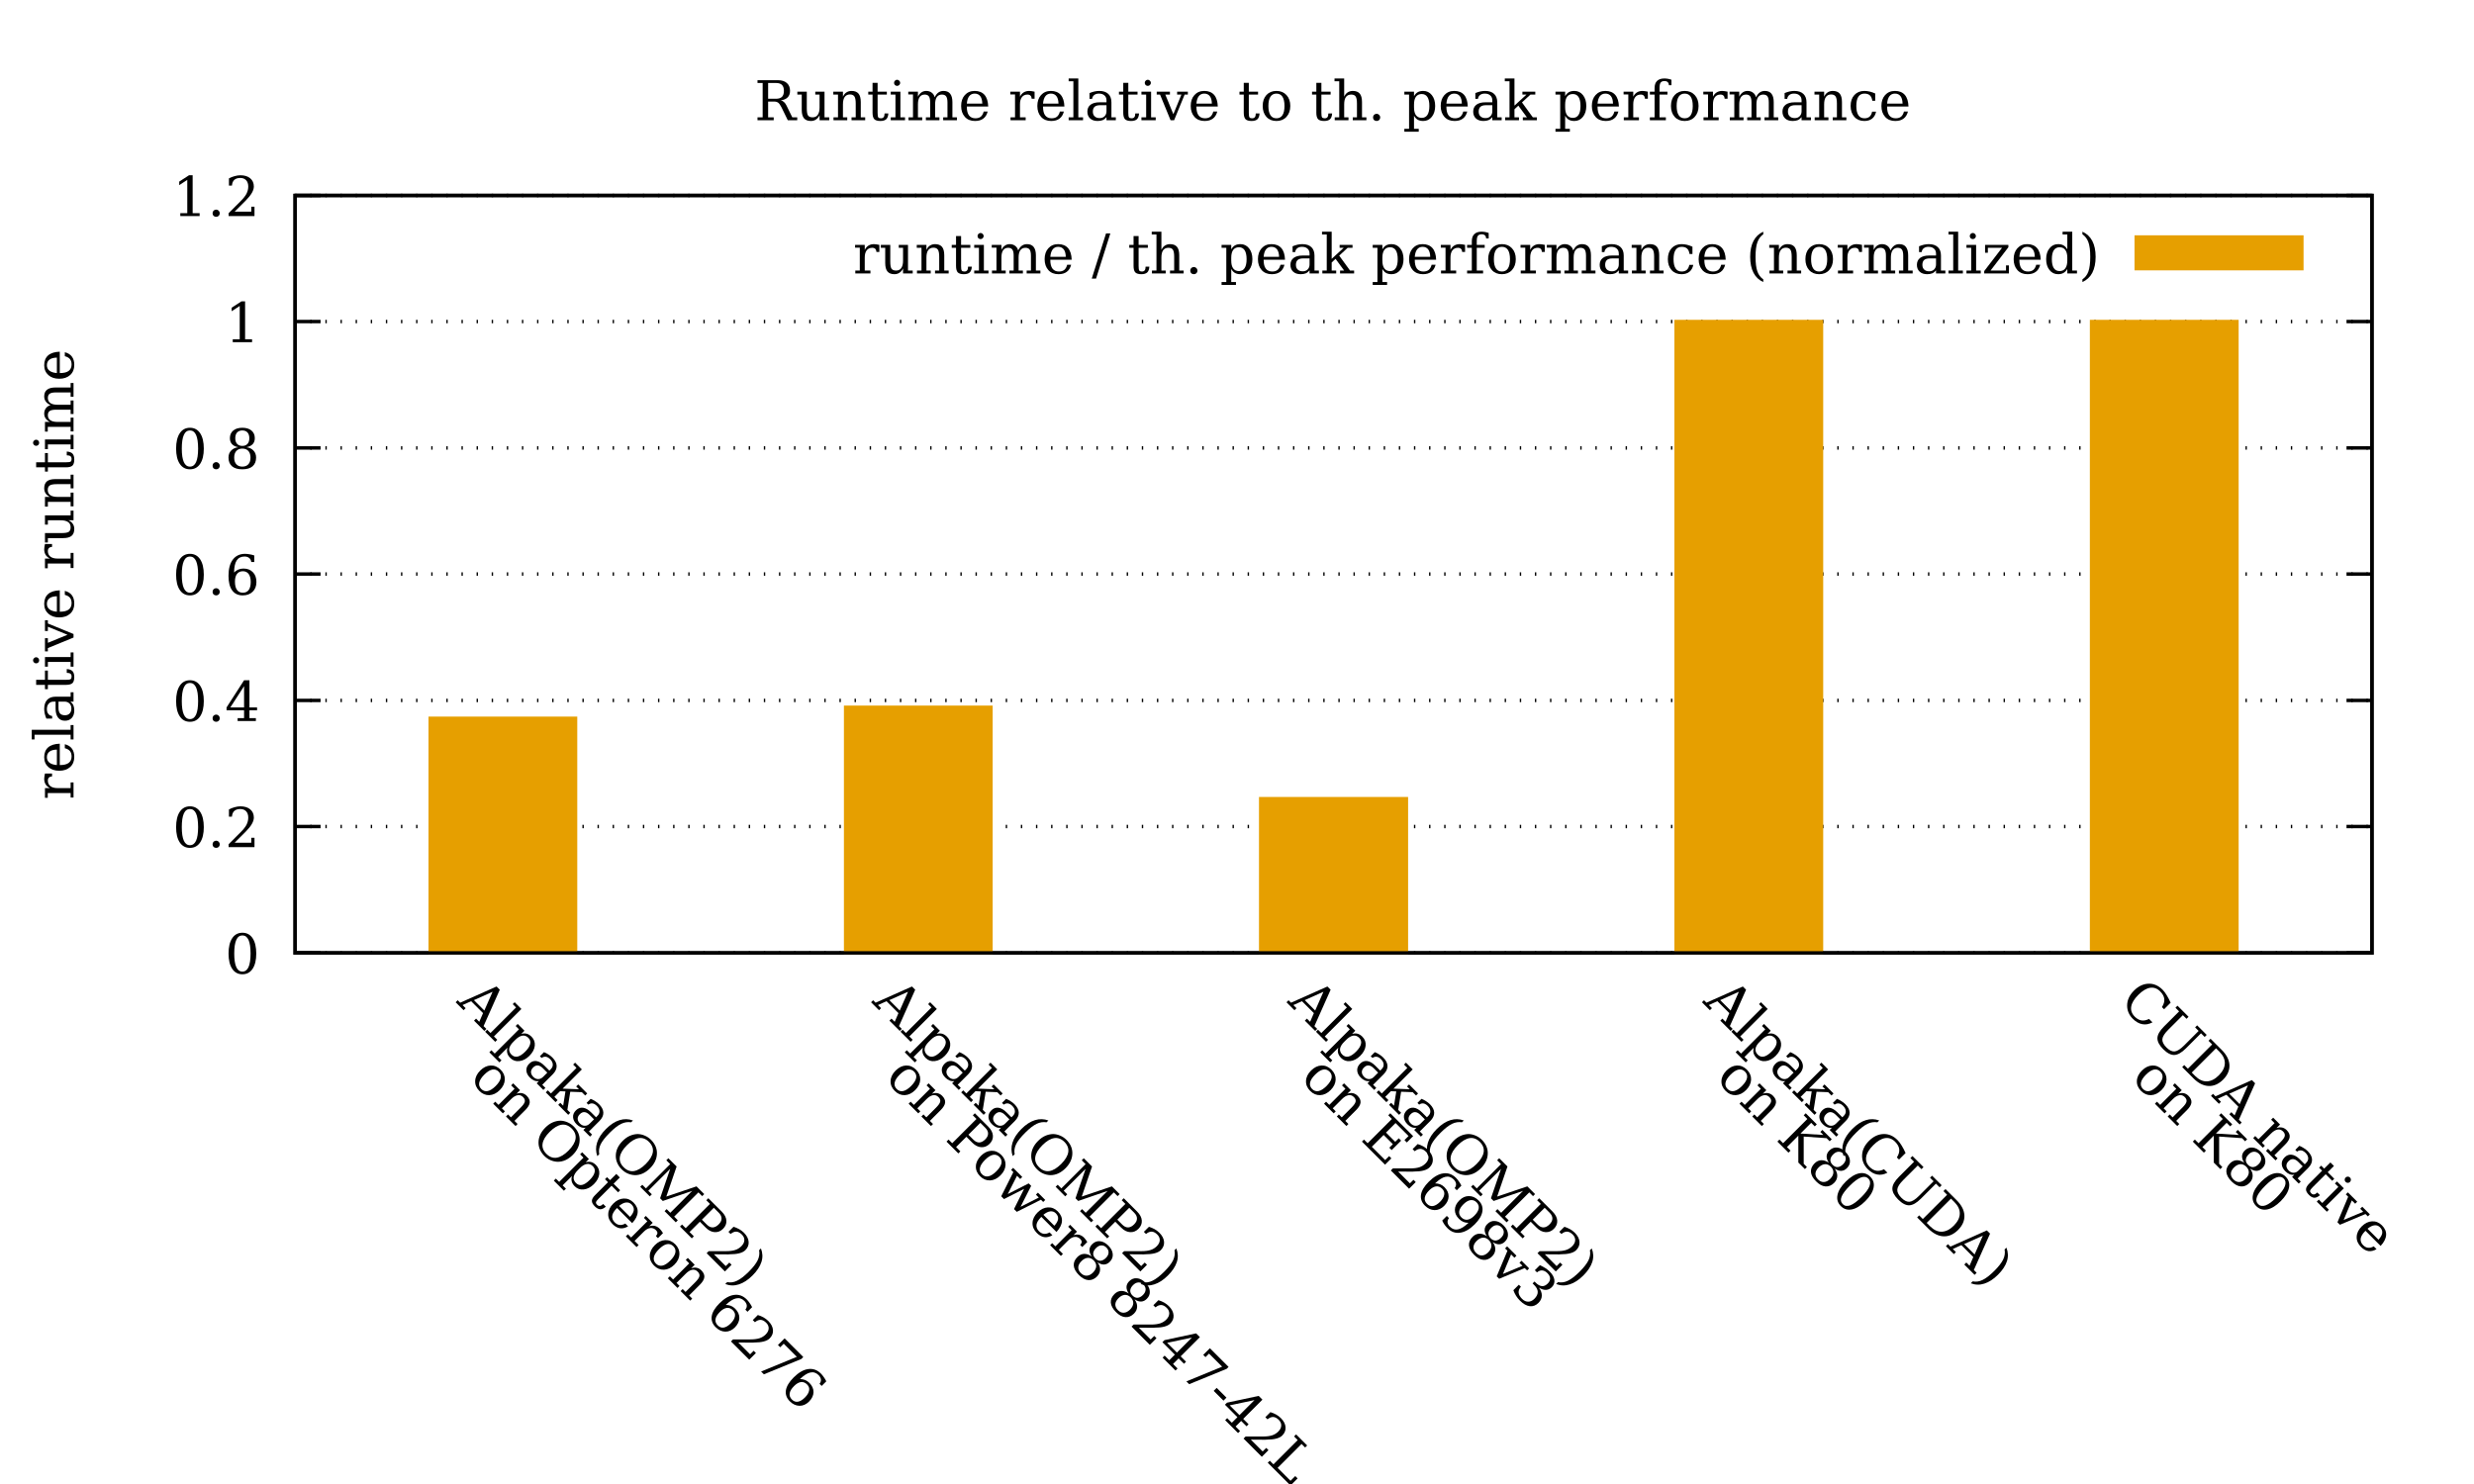 <?xml version="1.0" encoding="UTF-8"?>
<svg xmlns="http://www.w3.org/2000/svg" xmlns:xlink="http://www.w3.org/1999/xlink" width="360pt" height="216pt" viewBox="0 0 360 216" version="1.2">
<defs>
<g>
<symbol overflow="visible" id="glyph0-0">
<path style="stroke:none;" d="M 0.406 1.422 L 0.406 -5.641 L 4.406 -5.641 L 4.406 1.422 Z M 0.844 0.969 L 3.953 0.969 L 3.953 -5.188 L 0.844 -5.188 Z M 0.844 0.969 "/>
</symbol>
<symbol overflow="visible" id="glyph0-1">
<path style="stroke:none;" d=""/>
</symbol>
<symbol overflow="visible" id="glyph0-2">
<path style="stroke:none;" d="M 2.547 -0.281 C 2.941 -0.281 3.238 -0.5 3.438 -0.938 C 3.633 -1.375 3.734 -2.031 3.734 -2.906 C 3.734 -3.789 3.633 -4.453 3.438 -4.891 C 3.238 -5.328 2.941 -5.547 2.547 -5.547 C 2.148 -5.547 1.852 -5.328 1.656 -4.891 C 1.457 -4.453 1.359 -3.789 1.359 -2.906 C 1.359 -2.031 1.457 -1.375 1.656 -0.938 C 1.852 -0.5 2.148 -0.281 2.547 -0.281 Z M 2.547 0.109 C 1.91 0.109 1.414 -0.156 1.062 -0.688 C 0.707 -1.219 0.531 -1.957 0.531 -2.906 C 0.531 -3.863 0.707 -4.609 1.062 -5.141 C 1.414 -5.672 1.91 -5.938 2.547 -5.938 C 3.18 -5.938 3.676 -5.672 4.031 -5.141 C 4.383 -4.609 4.562 -3.863 4.562 -2.906 C 4.562 -1.957 4.383 -1.219 4.031 -0.688 C 3.676 -0.156 3.18 0.109 2.547 0.109 Z M 2.547 0.109 "/>
</symbol>
<symbol overflow="visible" id="glyph0-3">
<path style="stroke:none;" d="M 0.75 -0.406 C 0.75 -0.551 0.797 -0.676 0.891 -0.781 C 0.992 -0.883 1.125 -0.938 1.281 -0.938 C 1.414 -0.938 1.535 -0.883 1.641 -0.781 C 1.742 -0.676 1.797 -0.551 1.797 -0.406 C 1.797 -0.258 1.742 -0.133 1.641 -0.031 C 1.535 0.062 1.414 0.109 1.281 0.109 C 1.125 0.109 0.992 0.062 0.891 -0.031 C 0.797 -0.133 0.75 -0.258 0.75 -0.406 Z M 0.75 -0.406 "/>
</symbol>
<symbol overflow="visible" id="glyph0-4">
<path style="stroke:none;" d="M 1.031 -4.438 L 0.594 -4.438 L 0.594 -5.484 C 0.863 -5.629 1.141 -5.738 1.422 -5.812 C 1.711 -5.895 1.992 -5.938 2.266 -5.938 C 2.867 -5.938 3.344 -5.789 3.688 -5.5 C 4.039 -5.207 4.219 -4.805 4.219 -4.297 C 4.219 -3.723 3.82 -3.039 3.031 -2.25 C 2.969 -2.188 2.922 -2.141 2.891 -2.109 L 1.422 -0.641 L 3.844 -0.641 L 3.844 -1.359 L 4.312 -1.359 L 4.312 0 L 0.547 0 L 0.547 -0.422 L 2.312 -2.188 C 2.707 -2.582 2.988 -2.941 3.156 -3.266 C 3.32 -3.598 3.406 -3.941 3.406 -4.297 C 3.406 -4.691 3.301 -5 3.094 -5.219 C 2.883 -5.438 2.602 -5.547 2.25 -5.547 C 1.875 -5.547 1.582 -5.453 1.375 -5.266 C 1.176 -5.086 1.062 -4.812 1.031 -4.438 Z M 1.031 -4.438 "/>
</symbol>
<symbol overflow="visible" id="glyph0-5">
<path style="stroke:none;" d="M 2.797 -1.984 L 2.797 -5.078 L 0.797 -1.984 Z M 4.516 0 L 1.859 0 L 1.859 -0.422 L 2.797 -0.422 L 2.797 -1.562 L 0.25 -1.562 L 0.25 -1.984 L 2.797 -5.938 L 3.578 -5.938 L 3.578 -1.984 L 4.688 -1.984 L 4.688 -1.562 L 3.578 -1.562 L 3.578 -0.422 L 4.516 -0.422 Z M 4.516 0 "/>
</symbol>
<symbol overflow="visible" id="glyph0-6">
<path style="stroke:none;" d="M 2.625 -0.281 C 2.988 -0.281 3.27 -0.41 3.469 -0.672 C 3.664 -0.941 3.766 -1.332 3.766 -1.844 C 3.766 -2.344 3.664 -2.727 3.469 -3 C 3.27 -3.27 2.988 -3.406 2.625 -3.406 C 2.25 -3.406 1.961 -3.273 1.766 -3.016 C 1.566 -2.754 1.469 -2.379 1.469 -1.891 C 1.469 -1.367 1.566 -0.969 1.766 -0.688 C 1.961 -0.414 2.25 -0.281 2.625 -0.281 Z M 1.344 -3.219 C 1.52 -3.406 1.719 -3.547 1.938 -3.641 C 2.164 -3.742 2.422 -3.797 2.703 -3.797 C 3.285 -3.797 3.742 -3.617 4.078 -3.266 C 4.422 -2.922 4.594 -2.445 4.594 -1.844 C 4.594 -1.25 4.41 -0.773 4.047 -0.422 C 3.68 -0.066 3.195 0.109 2.594 0.109 C 1.926 0.109 1.414 -0.133 1.062 -0.625 C 0.707 -1.113 0.531 -1.816 0.531 -2.734 C 0.531 -3.754 0.738 -4.539 1.156 -5.094 C 1.582 -5.656 2.176 -5.938 2.938 -5.938 C 3.145 -5.938 3.359 -5.914 3.578 -5.875 C 3.805 -5.844 4.039 -5.785 4.281 -5.703 L 4.281 -4.75 L 3.844 -4.75 C 3.812 -5.008 3.707 -5.207 3.531 -5.344 C 3.363 -5.477 3.141 -5.547 2.859 -5.547 C 2.348 -5.547 1.969 -5.352 1.719 -4.969 C 1.477 -4.594 1.352 -4.008 1.344 -3.219 Z M 1.344 -3.219 "/>
</symbol>
<symbol overflow="visible" id="glyph0-7">
<path style="stroke:none;" d="M 3.734 -1.594 C 3.734 -2.008 3.629 -2.332 3.422 -2.562 C 3.211 -2.789 2.922 -2.906 2.547 -2.906 C 2.172 -2.906 1.879 -2.789 1.672 -2.562 C 1.461 -2.332 1.359 -2.008 1.359 -1.594 C 1.359 -1.176 1.461 -0.852 1.672 -0.625 C 1.879 -0.395 2.172 -0.281 2.547 -0.281 C 2.922 -0.281 3.211 -0.395 3.422 -0.625 C 3.629 -0.852 3.734 -1.176 3.734 -1.594 Z M 3.562 -4.422 C 3.562 -4.773 3.473 -5.051 3.297 -5.25 C 3.117 -5.445 2.867 -5.547 2.547 -5.547 C 2.223 -5.547 1.969 -5.445 1.781 -5.25 C 1.602 -5.051 1.516 -4.773 1.516 -4.422 C 1.516 -4.066 1.602 -3.789 1.781 -3.594 C 1.969 -3.395 2.223 -3.297 2.547 -3.297 C 2.867 -3.297 3.117 -3.395 3.297 -3.594 C 3.473 -3.789 3.562 -4.066 3.562 -4.422 Z M 3.141 -3.109 C 3.586 -3.047 3.93 -2.879 4.172 -2.609 C 4.422 -2.348 4.547 -2.008 4.547 -1.594 C 4.547 -1.051 4.375 -0.629 4.031 -0.328 C 3.688 -0.035 3.191 0.109 2.547 0.109 C 1.898 0.109 1.398 -0.035 1.047 -0.328 C 0.703 -0.629 0.531 -1.051 0.531 -1.594 C 0.531 -2.008 0.656 -2.348 0.906 -2.609 C 1.156 -2.879 1.504 -3.047 1.953 -3.109 C 1.555 -3.18 1.254 -3.328 1.047 -3.547 C 0.836 -3.773 0.734 -4.066 0.734 -4.422 C 0.734 -4.891 0.895 -5.258 1.219 -5.531 C 1.539 -5.801 1.984 -5.938 2.547 -5.938 C 3.109 -5.938 3.551 -5.801 3.875 -5.531 C 4.195 -5.258 4.359 -4.891 4.359 -4.422 C 4.359 -4.066 4.254 -3.773 4.047 -3.547 C 3.836 -3.328 3.535 -3.18 3.141 -3.109 Z M 3.141 -3.109 "/>
</symbol>
<symbol overflow="visible" id="glyph0-8">
<path style="stroke:none;" d="M 1.141 0 L 1.141 -0.422 L 2.156 -0.422 L 2.156 -5.266 L 0.984 -4.5 L 0.984 -5.016 L 2.406 -5.938 L 2.938 -5.938 L 2.938 -0.422 L 3.953 -0.422 L 3.953 0 Z M 1.141 0 "/>
</symbol>
<symbol overflow="visible" id="glyph0-9">
<path style="stroke:none;" d="M 3.828 -2.891 C 4.016 -2.848 4.172 -2.766 4.297 -2.641 C 4.43 -2.523 4.551 -2.359 4.656 -2.141 L 5.5 -0.422 L 6.219 -0.422 L 6.219 0 L 4.844 0 L 3.938 -1.859 C 3.758 -2.211 3.598 -2.441 3.453 -2.547 C 3.305 -2.66 3.102 -2.719 2.844 -2.719 L 1.984 -2.719 L 1.984 -0.422 L 2.797 -0.422 L 2.797 0 L 0.438 0 L 0.438 -0.422 L 1.188 -0.422 L 1.188 -5.422 L 0.438 -5.422 L 0.438 -5.828 L 3.406 -5.828 C 3.969 -5.828 4.398 -5.691 4.703 -5.422 C 5.016 -5.148 5.172 -4.77 5.172 -4.281 C 5.172 -3.875 5.055 -3.555 4.828 -3.328 C 4.609 -3.098 4.273 -2.953 3.828 -2.891 Z M 1.984 -3.125 L 3.125 -3.125 C 3.52 -3.125 3.812 -3.219 4 -3.406 C 4.188 -3.594 4.281 -3.883 4.281 -4.281 C 4.281 -4.664 4.188 -4.953 4 -5.141 C 3.812 -5.328 3.52 -5.422 3.125 -5.422 L 1.984 -5.422 Z M 1.984 -3.125 "/>
</symbol>
<symbol overflow="visible" id="glyph0-10">
<path style="stroke:none;" d="M 2.828 -4.156 L 4.172 -4.156 L 4.172 -0.422 L 4.859 -0.422 L 4.859 0 L 3.453 0 L 3.453 -0.734 C 3.328 -0.461 3.156 -0.254 2.938 -0.109 C 2.727 0.035 2.484 0.109 2.203 0.109 C 1.742 0.109 1.406 -0.02 1.188 -0.281 C 0.969 -0.539 0.859 -0.953 0.859 -1.516 L 0.859 -3.734 L 0.219 -3.734 L 0.219 -4.156 L 1.594 -4.156 L 1.594 -1.734 C 1.594 -1.234 1.648 -0.891 1.766 -0.703 C 1.891 -0.516 2.113 -0.422 2.438 -0.422 C 2.77 -0.422 3.02 -0.539 3.188 -0.781 C 3.363 -1.031 3.453 -1.383 3.453 -1.844 L 3.453 -3.734 L 2.828 -3.734 Z M 2.828 -4.156 "/>
</symbol>
<symbol overflow="visible" id="glyph0-11">
<path style="stroke:none;" d="M 0.328 0 L 0.328 -0.422 L 0.984 -0.422 L 0.984 -3.734 L 0.297 -3.734 L 0.297 -4.156 L 1.703 -4.156 L 1.703 -3.422 C 1.828 -3.703 1.992 -3.91 2.203 -4.047 C 2.422 -4.191 2.672 -4.266 2.953 -4.266 C 3.41 -4.266 3.75 -4.133 3.969 -3.875 C 4.188 -3.613 4.297 -3.203 4.297 -2.641 L 4.297 -0.422 L 4.938 -0.422 L 4.938 0 L 2.953 0 L 2.953 -0.422 L 3.562 -0.422 L 3.562 -2.422 C 3.562 -2.922 3.5 -3.266 3.375 -3.453 C 3.25 -3.648 3.031 -3.75 2.719 -3.75 C 2.383 -3.75 2.129 -3.625 1.953 -3.375 C 1.785 -3.133 1.703 -2.781 1.703 -2.312 L 1.703 -0.422 L 2.328 -0.422 L 2.328 0 Z M 0.328 0 "/>
</symbol>
<symbol overflow="visible" id="glyph0-12">
<path style="stroke:none;" d="M 0.859 -3.734 L 0.234 -3.734 L 0.234 -4.156 L 0.859 -4.156 L 0.859 -5.438 L 1.594 -5.438 L 1.594 -4.156 L 2.938 -4.156 L 2.938 -3.734 L 1.594 -3.734 L 1.594 -1.094 C 1.594 -0.75 1.625 -0.523 1.688 -0.422 C 1.758 -0.328 1.883 -0.281 2.062 -0.281 C 2.25 -0.281 2.383 -0.332 2.469 -0.438 C 2.562 -0.551 2.609 -0.734 2.609 -0.984 L 3.156 -0.984 C 3.133 -0.598 3.031 -0.316 2.844 -0.141 C 2.656 0.023 2.375 0.109 2 0.109 C 1.582 0.109 1.285 0.02 1.109 -0.156 C 0.941 -0.344 0.859 -0.656 0.859 -1.094 Z M 0.859 -3.734 "/>
</symbol>
<symbol overflow="visible" id="glyph0-13">
<path style="stroke:none;" d="M 0.781 -5.438 C 0.781 -5.562 0.82 -5.664 0.906 -5.75 C 1 -5.844 1.102 -5.891 1.219 -5.891 C 1.344 -5.891 1.445 -5.844 1.531 -5.75 C 1.625 -5.664 1.672 -5.562 1.672 -5.438 C 1.672 -5.32 1.625 -5.219 1.531 -5.125 C 1.445 -5.039 1.344 -5 1.219 -5 C 1.102 -5 1 -5.039 0.906 -5.125 C 0.82 -5.219 0.781 -5.32 0.781 -5.438 Z M 1.703 -0.422 L 2.375 -0.422 L 2.375 0 L 0.297 0 L 0.297 -0.422 L 0.984 -0.422 L 0.984 -3.734 L 0.297 -3.734 L 0.297 -4.156 L 1.703 -4.156 Z M 1.703 -0.422 "/>
</symbol>
<symbol overflow="visible" id="glyph0-14">
<path style="stroke:none;" d="M 4.141 -3.344 C 4.285 -3.645 4.461 -3.875 4.672 -4.031 C 4.891 -4.188 5.141 -4.266 5.422 -4.266 C 5.859 -4.266 6.18 -4.129 6.391 -3.859 C 6.609 -3.586 6.719 -3.18 6.719 -2.641 L 6.719 -0.422 L 7.375 -0.422 L 7.375 0 L 5.375 0 L 5.375 -0.422 L 6 -0.422 L 6 -2.562 C 6 -2.988 5.938 -3.289 5.812 -3.469 C 5.688 -3.645 5.477 -3.734 5.188 -3.734 C 4.875 -3.734 4.629 -3.613 4.453 -3.375 C 4.285 -3.133 4.203 -2.781 4.203 -2.312 L 4.203 -0.422 L 4.828 -0.422 L 4.828 0 L 2.859 0 L 2.859 -0.422 L 3.484 -0.422 L 3.484 -2.594 C 3.484 -3 3.422 -3.289 3.297 -3.469 C 3.172 -3.645 2.969 -3.734 2.688 -3.734 C 2.363 -3.734 2.117 -3.613 1.953 -3.375 C 1.785 -3.133 1.703 -2.781 1.703 -2.312 L 1.703 -0.422 L 2.328 -0.422 L 2.328 0 L 0.328 0 L 0.328 -0.422 L 0.984 -0.422 L 0.984 -3.75 L 0.297 -3.75 L 0.297 -4.156 L 1.703 -4.156 L 1.703 -3.422 C 1.828 -3.691 1.992 -3.898 2.203 -4.047 C 2.41 -4.191 2.645 -4.266 2.906 -4.266 C 3.227 -4.266 3.492 -4.18 3.703 -4.016 C 3.922 -3.859 4.066 -3.633 4.141 -3.344 Z M 4.141 -3.344 "/>
</symbol>
<symbol overflow="visible" id="glyph0-15">
<path style="stroke:none;" d="M 4.344 -2 L 1.234 -2 L 1.234 -1.969 C 1.234 -1.406 1.336 -0.984 1.547 -0.703 C 1.766 -0.422 2.078 -0.281 2.484 -0.281 C 2.805 -0.281 3.066 -0.359 3.266 -0.516 C 3.461 -0.68 3.602 -0.93 3.688 -1.266 L 4.266 -1.266 C 4.148 -0.805 3.938 -0.461 3.625 -0.234 C 3.32 -0.004 2.922 0.109 2.422 0.109 C 1.805 0.109 1.316 -0.086 0.953 -0.484 C 0.586 -0.891 0.406 -1.422 0.406 -2.078 C 0.406 -2.734 0.582 -3.258 0.938 -3.656 C 1.301 -4.062 1.781 -4.266 2.375 -4.266 C 3 -4.266 3.477 -4.07 3.812 -3.688 C 4.145 -3.301 4.32 -2.738 4.344 -2 Z M 3.484 -2.422 C 3.473 -2.898 3.375 -3.258 3.188 -3.5 C 3 -3.75 2.727 -3.875 2.375 -3.875 C 2.039 -3.875 1.773 -3.75 1.578 -3.5 C 1.391 -3.258 1.273 -2.898 1.234 -2.422 Z M 3.484 -2.422 "/>
</symbol>
<symbol overflow="visible" id="glyph0-16">
<path style="stroke:none;" d="M 3.828 -4.156 L 3.828 -3.125 L 3.406 -3.125 C 3.395 -3.332 3.336 -3.484 3.234 -3.578 C 3.141 -3.68 2.992 -3.734 2.797 -3.734 C 2.441 -3.734 2.172 -3.609 1.984 -3.359 C 1.797 -3.117 1.703 -2.77 1.703 -2.312 L 1.703 -0.422 L 2.531 -0.422 L 2.531 0 L 0.328 0 L 0.328 -0.422 L 0.984 -0.422 L 0.984 -3.75 L 0.297 -3.75 L 0.297 -4.156 L 1.703 -4.156 L 1.703 -3.422 C 1.836 -3.703 2.016 -3.91 2.234 -4.047 C 2.461 -4.191 2.734 -4.266 3.047 -4.266 C 3.16 -4.266 3.281 -4.254 3.406 -4.234 C 3.539 -4.223 3.68 -4.195 3.828 -4.156 Z M 3.828 -4.156 "/>
</symbol>
<symbol overflow="visible" id="glyph0-17">
<path style="stroke:none;" d="M 1.641 -0.422 L 2.328 -0.422 L 2.328 0 L 0.234 0 L 0.234 -0.422 L 0.922 -0.422 L 0.922 -5.672 L 0.234 -5.672 L 0.234 -6.078 L 1.641 -6.078 Z M 1.641 -0.422 "/>
</symbol>
<symbol overflow="visible" id="glyph0-18">
<path style="stroke:none;" d="M 3.188 -1.312 L 3.188 -2.188 L 2.266 -2.188 C 1.898 -2.188 1.629 -2.109 1.453 -1.953 C 1.285 -1.797 1.203 -1.562 1.203 -1.25 C 1.203 -0.957 1.289 -0.727 1.469 -0.562 C 1.645 -0.395 1.883 -0.312 2.188 -0.312 C 2.488 -0.312 2.727 -0.398 2.906 -0.578 C 3.094 -0.766 3.188 -1.008 3.188 -1.312 Z M 3.906 -2.594 L 3.906 -0.422 L 4.547 -0.422 L 4.547 0 L 3.188 0 L 3.188 -0.453 C 3.031 -0.254 2.848 -0.109 2.641 -0.016 C 2.43 0.066 2.188 0.109 1.906 0.109 C 1.445 0.109 1.082 -0.008 0.812 -0.25 C 0.539 -0.5 0.406 -0.832 0.406 -1.25 C 0.406 -1.676 0.555 -2.008 0.859 -2.25 C 1.172 -2.488 1.609 -2.609 2.172 -2.609 L 3.188 -2.609 L 3.188 -2.891 C 3.188 -3.203 3.086 -3.441 2.891 -3.609 C 2.703 -3.785 2.438 -3.875 2.094 -3.875 C 1.801 -3.875 1.57 -3.805 1.406 -3.672 C 1.238 -3.547 1.133 -3.359 1.094 -3.109 L 0.719 -3.109 L 0.719 -3.953 C 0.969 -4.055 1.207 -4.133 1.438 -4.188 C 1.676 -4.238 1.91 -4.266 2.141 -4.266 C 2.711 -4.266 3.148 -4.117 3.453 -3.828 C 3.754 -3.547 3.906 -3.133 3.906 -2.594 Z M 3.906 -2.594 "/>
</symbol>
<symbol overflow="visible" id="glyph0-19">
<path style="stroke:none;" d="M 1.984 0 L 0.453 -3.734 L -0.031 -3.734 L -0.031 -4.156 L 1.891 -4.156 L 1.891 -3.734 L 1.219 -3.734 L 2.391 -0.875 L 3.562 -3.734 L 2.938 -3.734 L 2.938 -4.156 L 4.5 -4.156 L 4.5 -3.734 L 4.031 -3.734 L 2.5 0 Z M 1.984 0 "/>
</symbol>
<symbol overflow="visible" id="glyph0-20">
<path style="stroke:none;" d="M 2.406 -0.281 C 2.789 -0.281 3.082 -0.43 3.281 -0.734 C 3.477 -1.035 3.578 -1.484 3.578 -2.078 C 3.578 -2.672 3.477 -3.117 3.281 -3.422 C 3.082 -3.723 2.789 -3.875 2.406 -3.875 C 2.02 -3.875 1.727 -3.723 1.531 -3.422 C 1.332 -3.117 1.234 -2.672 1.234 -2.078 C 1.234 -1.484 1.332 -1.035 1.531 -0.734 C 1.727 -0.43 2.02 -0.281 2.406 -0.281 Z M 2.406 0.109 C 1.801 0.109 1.316 -0.086 0.953 -0.484 C 0.586 -0.891 0.406 -1.422 0.406 -2.078 C 0.406 -2.742 0.586 -3.273 0.953 -3.672 C 1.316 -4.066 1.801 -4.266 2.406 -4.266 C 3.008 -4.266 3.492 -4.066 3.859 -3.672 C 4.234 -3.273 4.422 -2.742 4.422 -2.078 C 4.422 -1.422 4.234 -0.891 3.859 -0.484 C 3.492 -0.086 3.008 0.109 2.406 0.109 Z M 2.406 0.109 "/>
</symbol>
<symbol overflow="visible" id="glyph0-21">
<path style="stroke:none;" d="M 0.328 0 L 0.328 -0.422 L 0.984 -0.422 L 0.984 -5.672 L 0.297 -5.672 L 0.297 -6.078 L 1.703 -6.078 L 1.703 -3.422 C 1.828 -3.703 1.992 -3.91 2.203 -4.047 C 2.422 -4.191 2.672 -4.266 2.953 -4.266 C 3.41 -4.266 3.75 -4.133 3.969 -3.875 C 4.188 -3.613 4.297 -3.203 4.297 -2.641 L 4.297 -0.422 L 4.938 -0.422 L 4.938 0 L 2.953 0 L 2.953 -0.422 L 3.562 -0.422 L 3.562 -2.422 C 3.562 -2.922 3.5 -3.266 3.375 -3.453 C 3.258 -3.641 3.039 -3.734 2.719 -3.734 C 2.383 -3.734 2.129 -3.613 1.953 -3.375 C 1.785 -3.133 1.703 -2.781 1.703 -2.312 L 1.703 -0.422 L 2.328 -0.422 L 2.328 0 Z M 0.328 0 "/>
</symbol>
<symbol overflow="visible" id="glyph0-22">
<path style="stroke:none;" d="M 1.641 -2.281 L 1.641 -1.875 C 1.641 -1.375 1.734 -0.992 1.922 -0.734 C 2.117 -0.473 2.398 -0.344 2.766 -0.344 C 3.129 -0.344 3.406 -0.488 3.594 -0.781 C 3.781 -1.07 3.875 -1.504 3.875 -2.078 C 3.875 -2.648 3.781 -3.082 3.594 -3.375 C 3.406 -3.664 3.129 -3.812 2.766 -3.812 C 2.398 -3.812 2.117 -3.68 1.922 -3.422 C 1.734 -3.16 1.641 -2.781 1.641 -2.281 Z M 0.922 -3.734 L 0.234 -3.734 L 0.234 -4.156 L 1.641 -4.156 L 1.641 -3.5 C 1.785 -3.758 1.961 -3.953 2.172 -4.078 C 2.391 -4.203 2.66 -4.266 2.984 -4.266 C 3.492 -4.266 3.91 -4.062 4.234 -3.656 C 4.555 -3.258 4.719 -2.734 4.719 -2.078 C 4.719 -1.43 4.555 -0.906 4.234 -0.5 C 3.91 -0.094 3.492 0.109 2.984 0.109 C 2.66 0.109 2.391 0.047 2.172 -0.078 C 1.961 -0.203 1.785 -0.395 1.641 -0.656 L 1.641 1.25 L 2.328 1.25 L 2.328 1.672 L 0.234 1.672 L 0.234 1.25 L 0.922 1.25 Z M 0.922 -3.734 "/>
</symbol>
<symbol overflow="visible" id="glyph0-23">
<path style="stroke:none;" d="M 2.297 0 L 0.281 0 L 0.281 -0.422 L 0.922 -0.422 L 0.922 -5.672 L 0.234 -5.672 L 0.234 -6.078 L 1.641 -6.078 L 1.641 -2.125 L 3.391 -3.734 L 2.797 -3.734 L 2.797 -4.156 L 4.672 -4.156 L 4.672 -3.734 L 3.969 -3.734 L 2.734 -2.594 L 4.312 -0.422 L 4.906 -0.422 L 4.906 0 L 2.859 0 L 2.859 -0.422 L 3.453 -0.422 L 2.203 -2.125 L 1.641 -1.594 L 1.641 -0.422 L 2.297 -0.422 Z M 2.297 0 "/>
</symbol>
<symbol overflow="visible" id="glyph0-24">
<path style="stroke:none;" d="M 3.438 -5.094 L 3.062 -5.094 C 3.062 -5.289 3.004 -5.441 2.891 -5.547 C 2.785 -5.648 2.629 -5.703 2.422 -5.703 C 2.16 -5.703 1.973 -5.625 1.859 -5.469 C 1.754 -5.32 1.703 -5.062 1.703 -4.688 L 1.703 -4.156 L 2.859 -4.156 L 2.859 -3.734 L 1.703 -3.734 L 1.703 -0.422 L 2.625 -0.422 L 2.625 0 L 0.297 0 L 0.297 -0.422 L 0.984 -0.422 L 0.984 -3.734 L 0.297 -3.734 L 0.297 -4.156 L 0.984 -4.156 L 0.984 -4.672 C 0.984 -5.141 1.102 -5.488 1.344 -5.719 C 1.582 -5.957 1.938 -6.078 2.406 -6.078 C 2.57 -6.078 2.742 -6.062 2.922 -6.031 C 3.098 -6 3.27 -5.953 3.438 -5.891 Z M 3.438 -5.094 "/>
</symbol>
<symbol overflow="visible" id="glyph0-25">
<path style="stroke:none;" d="M 4.109 -1.25 C 4.016 -0.801 3.82 -0.461 3.531 -0.234 C 3.238 -0.004 2.863 0.109 2.406 0.109 C 1.801 0.109 1.316 -0.086 0.953 -0.484 C 0.586 -0.891 0.406 -1.422 0.406 -2.078 C 0.406 -2.742 0.586 -3.273 0.953 -3.672 C 1.316 -4.066 1.801 -4.266 2.406 -4.266 C 2.664 -4.266 2.926 -4.234 3.188 -4.172 C 3.445 -4.109 3.711 -4.016 3.984 -3.891 L 3.984 -2.828 L 3.562 -2.828 C 3.508 -3.191 3.391 -3.457 3.203 -3.625 C 3.016 -3.789 2.754 -3.875 2.422 -3.875 C 2.023 -3.875 1.727 -3.723 1.531 -3.422 C 1.332 -3.129 1.234 -2.68 1.234 -2.078 C 1.234 -1.484 1.332 -1.035 1.531 -0.734 C 1.727 -0.43 2.023 -0.281 2.422 -0.281 C 2.723 -0.281 2.969 -0.359 3.156 -0.516 C 3.344 -0.68 3.469 -0.926 3.531 -1.25 Z M 4.109 -1.25 "/>
</symbol>
<symbol overflow="visible" id="glyph0-26">
<path style="stroke:none;" d="M 2.078 -5.828 L 2.703 -5.828 L 0.625 0.75 L 0 0.75 Z M 2.078 -5.828 "/>
</symbol>
<symbol overflow="visible" id="glyph0-27">
<path style="stroke:none;" d="M 2.547 1.25 C 1.922 0.969 1.445 0.52 1.125 -0.094 C 0.801 -0.719 0.641 -1.492 0.641 -2.422 C 0.641 -3.348 0.801 -4.117 1.125 -4.734 C 1.445 -5.348 1.922 -5.797 2.547 -6.078 L 2.547 -5.703 C 2.148 -5.422 1.863 -5.031 1.688 -4.531 C 1.508 -4.031 1.422 -3.328 1.422 -2.422 C 1.422 -1.516 1.508 -0.805 1.688 -0.297 C 1.863 0.203 2.148 0.586 2.547 0.859 Z M 2.547 1.25 "/>
</symbol>
<symbol overflow="visible" id="glyph0-28">
<path style="stroke:none;" d="M 0.328 0 L 0.328 -0.344 L 2.922 -3.734 L 0.859 -3.734 L 0.859 -3.016 L 0.453 -3.016 L 0.453 -4.156 L 3.844 -4.156 L 3.844 -3.812 L 1.25 -0.422 L 3.5 -0.422 L 3.5 -1.172 L 3.922 -1.172 L 3.922 0 Z M 0.328 0 "/>
</symbol>
<symbol overflow="visible" id="glyph0-29">
<path style="stroke:none;" d="M 4.203 -0.422 L 4.891 -0.422 L 4.891 0 L 3.484 0 L 3.484 -0.656 C 3.336 -0.395 3.156 -0.203 2.938 -0.078 C 2.727 0.047 2.461 0.109 2.141 0.109 C 1.629 0.109 1.211 -0.094 0.891 -0.5 C 0.566 -0.906 0.406 -1.43 0.406 -2.078 C 0.406 -2.734 0.566 -3.258 0.891 -3.656 C 1.211 -4.062 1.629 -4.266 2.141 -4.266 C 2.461 -4.266 2.727 -4.203 2.938 -4.078 C 3.156 -3.953 3.336 -3.758 3.484 -3.5 L 3.484 -5.672 L 2.797 -5.672 L 2.797 -6.078 L 4.203 -6.078 Z M 3.484 -1.875 L 3.484 -2.281 C 3.484 -2.781 3.383 -3.16 3.188 -3.422 C 3 -3.68 2.723 -3.812 2.359 -3.812 C 1.992 -3.812 1.711 -3.664 1.516 -3.375 C 1.328 -3.082 1.234 -2.648 1.234 -2.078 C 1.234 -1.504 1.328 -1.07 1.516 -0.781 C 1.711 -0.488 1.992 -0.344 2.359 -0.344 C 2.723 -0.344 3 -0.473 3.188 -0.734 C 3.383 -0.992 3.484 -1.375 3.484 -1.875 Z M 3.484 -1.875 "/>
</symbol>
<symbol overflow="visible" id="glyph0-30">
<path style="stroke:none;" d="M 0.562 1.25 L 0.562 0.859 C 0.969 0.586 1.258 0.203 1.438 -0.297 C 1.613 -0.805 1.703 -1.516 1.703 -2.422 C 1.703 -3.328 1.613 -4.031 1.438 -4.531 C 1.258 -5.031 0.969 -5.422 0.562 -5.703 L 0.562 -6.078 C 1.195 -5.797 1.676 -5.348 2 -4.734 C 2.32 -4.117 2.484 -3.348 2.484 -2.422 C 2.484 -1.492 2.32 -0.719 2 -0.094 C 1.676 0.52 1.195 0.969 0.562 1.25 Z M 0.562 1.25 "/>
</symbol>
<symbol overflow="visible" id="glyph1-0">
<path style="stroke:none;" d="M -0.719 1.281 L 4.266 -3.703 L 7.094 -0.875 L 2.109 4.109 Z M -0.094 1.281 L 2.109 3.484 L 6.469 -0.875 L 4.266 -3.078 Z M -0.094 1.281 "/>
</symbol>
<symbol overflow="visible" id="glyph1-1">
<path style="stroke:none;" d="M 2.625 -0.344 L 4.141 1.172 L 5.344 -1.562 Z M -0.031 -0.031 L 0.266 -0.328 L 0.625 0.031 L 5.922 -2.328 L 6.391 -1.859 L 4.031 3.438 L 4.438 3.844 L 4.141 4.141 L 2.641 2.641 L 2.938 2.344 L 3.406 2.812 L 3.953 1.547 L 2.219 -0.188 L 0.969 0.375 L 1.422 0.828 L 1.125 1.125 Z M -0.031 -0.031 "/>
</symbol>
<symbol overflow="visible" id="glyph1-2">
<path style="stroke:none;" d="M 1.453 0.859 L 1.938 1.344 L 1.641 1.641 L 0.172 0.172 L 0.469 -0.125 L 0.953 0.359 L 4.672 -3.359 L 4.188 -3.844 L 4.469 -4.125 L 5.453 -3.141 Z M 1.453 0.859 "/>
</symbol>
<symbol overflow="visible" id="glyph1-3">
<path style="stroke:none;" d="M 2.766 -0.453 L 2.484 -0.172 C 2.129 0.18 1.926 0.516 1.875 0.828 C 1.832 1.148 1.941 1.441 2.203 1.703 C 2.461 1.961 2.758 2.055 3.094 1.984 C 3.426 1.91 3.797 1.672 4.203 1.266 C 4.609 0.859 4.848 0.484 4.922 0.141 C 5.004 -0.191 4.914 -0.488 4.656 -0.75 C 4.395 -1.008 4.102 -1.113 3.781 -1.062 C 3.457 -1.008 3.117 -0.805 2.766 -0.453 Z M 3.297 -1.984 L 2.812 -2.469 L 3.109 -2.766 L 4.094 -1.781 L 3.625 -1.312 C 3.914 -1.395 4.18 -1.406 4.422 -1.344 C 4.66 -1.281 4.895 -1.133 5.125 -0.906 C 5.488 -0.539 5.645 -0.102 5.594 0.406 C 5.539 0.914 5.281 1.406 4.812 1.875 C 4.352 2.332 3.863 2.586 3.344 2.641 C 2.832 2.703 2.395 2.551 2.031 2.188 C 1.801 1.957 1.656 1.723 1.594 1.484 C 1.531 1.242 1.539 0.977 1.625 0.688 L 0.266 2.047 L 0.75 2.531 L 0.453 2.828 L -1.016 1.359 L -0.719 1.062 L -0.234 1.547 Z M 3.297 -1.984 "/>
</symbol>
<symbol overflow="visible" id="glyph1-4">
<path style="stroke:none;" d="M 3.172 1.328 L 3.797 0.703 L 3.156 0.062 C 2.895 -0.195 2.645 -0.332 2.406 -0.344 C 2.176 -0.363 1.953 -0.266 1.734 -0.047 C 1.523 0.16 1.422 0.383 1.422 0.625 C 1.43 0.875 1.547 1.109 1.766 1.328 C 1.973 1.535 2.207 1.641 2.469 1.641 C 2.727 1.641 2.961 1.535 3.172 1.328 Z M 4.594 0.938 L 3.062 2.469 L 3.516 2.922 L 3.219 3.219 L 2.25 2.25 L 2.578 1.922 C 2.328 1.961 2.094 1.938 1.875 1.844 C 1.664 1.758 1.461 1.617 1.266 1.422 C 0.941 1.098 0.77 0.754 0.75 0.391 C 0.727 0.023 0.867 -0.305 1.172 -0.609 C 1.473 -0.91 1.816 -1.035 2.203 -0.984 C 2.586 -0.93 2.977 -0.707 3.375 -0.312 L 4.094 0.406 L 4.297 0.203 C 4.516 -0.016 4.613 -0.25 4.594 -0.5 C 4.582 -0.758 4.457 -1.008 4.219 -1.25 C 4.008 -1.457 3.801 -1.578 3.594 -1.609 C 3.383 -1.641 3.176 -1.582 2.969 -1.438 L 2.719 -1.688 L 3.312 -2.281 C 3.551 -2.188 3.77 -2.07 3.969 -1.938 C 4.176 -1.812 4.363 -1.664 4.531 -1.5 C 4.938 -1.094 5.145 -0.68 5.156 -0.266 C 5.164 0.148 4.977 0.551 4.594 0.938 Z M 4.594 0.938 "/>
</symbol>
<symbol overflow="visible" id="glyph1-5">
<path style="stroke:none;" d="M 1.625 1.625 L 0.203 0.203 L 0.5 -0.094 L 0.953 0.359 L 4.672 -3.359 L 4.188 -3.844 L 4.469 -4.125 L 5.453 -3.141 L 2.656 -0.344 L 5.031 -0.25 L 4.625 -0.656 L 4.922 -0.953 L 6.234 0.359 L 5.938 0.656 L 5.453 0.172 L 3.766 0.109 L 3.344 2.75 L 3.766 3.172 L 3.469 3.469 L 2.016 2.016 L 2.312 1.719 L 2.734 2.141 L 3.062 0.062 L 2.281 0.031 L 1.453 0.859 L 1.922 1.328 Z M 1.625 1.625 "/>
</symbol>
<symbol overflow="visible" id="glyph1-6">
<path style="stroke:none;" d="M 0.906 2.688 C 0.676 2.039 0.664 1.383 0.875 0.719 C 1.082 0.051 1.516 -0.609 2.172 -1.266 C 2.828 -1.922 3.484 -2.348 4.141 -2.547 C 4.805 -2.754 5.457 -2.738 6.094 -2.5 L 5.828 -2.234 C 5.348 -2.316 4.867 -2.242 4.391 -2.016 C 3.91 -1.785 3.352 -1.352 2.719 -0.719 C 2.07 -0.07 1.629 0.488 1.391 0.969 C 1.16 1.457 1.094 1.938 1.188 2.406 Z M 0.906 2.688 "/>
</symbol>
<symbol overflow="visible" id="glyph1-7">
<path style="stroke:none;" d="M 2.531 2.094 C 2.988 2.551 3.488 2.738 4.031 2.656 C 4.57 2.57 5.145 2.227 5.75 1.625 C 6.352 1.02 6.695 0.445 6.781 -0.094 C 6.863 -0.633 6.676 -1.133 6.219 -1.594 C 5.77 -2.039 5.273 -2.223 4.734 -2.141 C 4.191 -2.055 3.617 -1.711 3.016 -1.109 C 2.41 -0.504 2.066 0.066 1.984 0.609 C 1.898 1.148 2.082 1.645 2.531 2.094 Z M 2.234 2.391 C 1.961 2.117 1.754 1.816 1.609 1.484 C 1.461 1.148 1.391 0.805 1.391 0.453 C 1.391 0.055 1.473 -0.32 1.641 -0.688 C 1.805 -1.051 2.055 -1.398 2.391 -1.734 C 2.723 -2.066 3.066 -2.312 3.422 -2.469 C 3.785 -2.633 4.172 -2.723 4.578 -2.734 C 4.941 -2.723 5.285 -2.645 5.609 -2.5 C 5.941 -2.363 6.242 -2.16 6.516 -1.891 C 7.117 -1.285 7.406 -0.609 7.375 0.141 C 7.352 0.898 7.02 1.602 6.375 2.25 C 6.039 2.582 5.691 2.832 5.328 3 C 4.961 3.164 4.582 3.25 4.188 3.25 C 3.82 3.238 3.473 3.16 3.141 3.016 C 2.816 2.879 2.516 2.672 2.234 2.391 Z M 2.234 2.391 "/>
</symbol>
<symbol overflow="visible" id="glyph1-8">
<path style="stroke:none;" d="M 0.312 0.312 L 0.609 0.016 L 1.141 0.547 L 4.672 -2.984 L 4.109 -3.547 L 4.406 -3.844 L 5.609 -2.641 L 4.109 1.734 L 8.5 0.25 L 9.625 1.375 L 9.328 1.672 L 8.781 1.125 L 5.25 4.656 L 5.781 5.188 L 5.484 5.484 L 3.859 3.859 L 4.156 3.562 L 4.688 4.094 L 7.875 0.906 L 3.594 2.375 L 3.203 1.984 L 4.672 -2.297 L 1.484 0.891 L 2 1.406 L 1.703 1.703 Z M 0.312 0.312 "/>
</symbol>
<symbol overflow="visible" id="glyph1-9">
<path style="stroke:none;" d="M 3.5 -0.688 L 4.219 0.031 C 4.5 0.312 4.785 0.445 5.078 0.438 C 5.367 0.426 5.656 0.281 5.938 0 C 6.219 -0.281 6.359 -0.562 6.359 -0.844 C 6.367 -1.133 6.234 -1.422 5.953 -1.703 L 5.234 -2.422 Z M 0.312 0.312 L 0.609 0.016 L 1.141 0.547 L 4.672 -2.984 L 4.141 -3.516 L 4.438 -3.812 L 6.391 -1.859 C 6.805 -1.441 7.031 -1.008 7.062 -0.562 C 7.094 -0.113 6.93 0.285 6.578 0.641 C 6.223 0.992 5.816 1.156 5.359 1.125 C 4.91 1.102 4.477 0.883 4.062 0.469 L 3.203 -0.391 L 1.703 1.109 L 2.328 1.734 L 2.031 2.031 Z M 0.312 0.312 "/>
</symbol>
<symbol overflow="visible" id="glyph1-10">
<path style="stroke:none;" d="M 3.875 -2.406 L 3.562 -2.719 L 4.297 -3.453 C 4.586 -3.367 4.863 -3.254 5.125 -3.109 C 5.383 -2.961 5.613 -2.789 5.812 -2.594 C 6.238 -2.164 6.469 -1.723 6.5 -1.266 C 6.539 -0.816 6.379 -0.41 6.016 -0.047 C 5.617 0.348 4.859 0.547 3.734 0.547 C 3.648 0.547 3.582 0.551 3.531 0.562 L 1.453 0.547 L 3.172 2.266 L 3.688 1.75 L 4.016 2.078 L 3.047 3.047 L 0.391 0.391 L 0.688 0.094 L 3.188 0.094 C 3.75 0.094 4.203 0.035 4.547 -0.078 C 4.891 -0.191 5.188 -0.375 5.438 -0.625 C 5.719 -0.906 5.863 -1.195 5.875 -1.5 C 5.883 -1.801 5.766 -2.078 5.516 -2.328 C 5.242 -2.598 4.973 -2.738 4.703 -2.75 C 4.43 -2.758 4.156 -2.645 3.875 -2.406 Z M 3.875 -2.406 "/>
</symbol>
<symbol overflow="visible" id="glyph1-11">
<path style="stroke:none;" d="M -0.5 1.281 L -0.219 1 C 0.258 1.102 0.738 1.035 1.219 0.797 C 1.707 0.566 2.273 0.129 2.922 -0.516 C 3.555 -1.148 3.988 -1.707 4.219 -2.188 C 4.445 -2.664 4.516 -3.148 4.422 -3.641 L 4.688 -3.906 C 4.945 -3.25 4.973 -2.594 4.766 -1.938 C 4.555 -1.281 4.125 -0.625 3.469 0.031 C 2.812 0.688 2.148 1.117 1.484 1.328 C 0.828 1.547 0.164 1.531 -0.5 1.281 Z M -0.5 1.281 "/>
</symbol>
<symbol overflow="visible" id="glyph1-12">
<path style="stroke:none;" d=""/>
</symbol>
<symbol overflow="visible" id="glyph1-13">
<path style="stroke:none;" d="M 1.906 1.5 C 2.176 1.77 2.488 1.867 2.844 1.797 C 3.195 1.723 3.582 1.477 4 1.062 C 4.414 0.645 4.66 0.258 4.734 -0.094 C 4.805 -0.445 4.707 -0.758 4.438 -1.031 C 4.164 -1.301 3.852 -1.398 3.5 -1.328 C 3.145 -1.254 2.758 -1.008 2.344 -0.594 C 1.926 -0.176 1.68 0.207 1.609 0.562 C 1.535 0.914 1.633 1.227 1.906 1.5 Z M 1.625 1.781 C 1.195 1.352 0.992 0.867 1.016 0.328 C 1.035 -0.211 1.281 -0.719 1.75 -1.188 C 2.219 -1.656 2.723 -1.898 3.266 -1.922 C 3.805 -1.941 4.289 -1.738 4.719 -1.312 C 5.145 -0.883 5.348 -0.398 5.328 0.141 C 5.305 0.68 5.062 1.188 4.594 1.656 C 4.125 2.125 3.617 2.367 3.078 2.391 C 2.535 2.41 2.051 2.207 1.625 1.781 Z M 1.625 1.781 "/>
</symbol>
<symbol overflow="visible" id="glyph1-14">
<path style="stroke:none;" d="M 0.234 0.234 L 0.531 -0.062 L 1 0.406 L 3.344 -1.938 L 2.844 -2.438 L 3.141 -2.734 L 4.141 -1.734 L 3.625 -1.219 C 3.914 -1.32 4.188 -1.348 4.438 -1.297 C 4.688 -1.242 4.91 -1.117 5.109 -0.922 C 5.43 -0.598 5.578 -0.27 5.547 0.062 C 5.516 0.395 5.297 0.766 4.891 1.172 L 3.328 2.734 L 3.781 3.188 L 3.484 3.484 L 2.094 2.094 L 2.391 1.797 L 2.812 2.219 L 4.234 0.797 C 4.586 0.441 4.785 0.156 4.828 -0.062 C 4.879 -0.289 4.797 -0.516 4.578 -0.734 C 4.336 -0.973 4.066 -1.062 3.766 -1 C 3.473 -0.945 3.164 -0.758 2.844 -0.438 L 1.5 0.906 L 1.938 1.344 L 1.641 1.641 Z M 0.234 0.234 "/>
</symbol>
<symbol overflow="visible" id="glyph1-15">
<path style="stroke:none;" d="M 3.25 -2.031 L 2.812 -2.469 L 3.109 -2.766 L 3.547 -2.328 L 4.453 -3.234 L 4.969 -2.719 L 4.062 -1.812 L 5.016 -0.859 L 4.719 -0.562 L 3.766 -1.516 L 1.891 0.359 C 1.648 0.598 1.52 0.773 1.5 0.891 C 1.477 1.004 1.531 1.125 1.656 1.25 C 1.789 1.383 1.926 1.441 2.062 1.422 C 2.207 1.41 2.367 1.316 2.547 1.141 L 2.938 1.531 C 2.633 1.789 2.359 1.914 2.109 1.906 C 1.859 1.895 1.602 1.758 1.344 1.5 C 1.039 1.195 0.895 0.922 0.906 0.672 C 0.914 0.422 1.07 0.145 1.375 -0.156 Z M 3.25 -2.031 "/>
</symbol>
<symbol overflow="visible" id="glyph1-16">
<path style="stroke:none;" d="M 4.5 1.656 L 2.297 -0.547 L 2.266 -0.516 C 1.867 -0.117 1.645 0.25 1.594 0.594 C 1.551 0.945 1.672 1.266 1.953 1.547 C 2.18 1.773 2.422 1.898 2.672 1.922 C 2.93 1.953 3.207 1.883 3.5 1.719 L 3.906 2.125 C 3.5 2.363 3.109 2.457 2.734 2.406 C 2.359 2.352 1.992 2.148 1.641 1.797 C 1.203 1.359 0.992 0.867 1.016 0.328 C 1.035 -0.211 1.281 -0.719 1.75 -1.188 C 2.219 -1.656 2.719 -1.898 3.25 -1.922 C 3.789 -1.953 4.27 -1.758 4.688 -1.344 C 5.133 -0.895 5.336 -0.422 5.297 0.078 C 5.266 0.586 5 1.113 4.5 1.656 Z M 4.188 0.75 C 4.508 0.406 4.691 0.082 4.734 -0.219 C 4.773 -0.52 4.664 -0.801 4.406 -1.062 C 4.176 -1.289 3.906 -1.383 3.594 -1.344 C 3.289 -1.312 2.957 -1.145 2.594 -0.844 Z M 4.188 0.75 "/>
</symbol>
<symbol overflow="visible" id="glyph1-17">
<path style="stroke:none;" d="M 5.641 -0.234 L 4.906 0.5 L 4.609 0.203 C 4.754 0.035 4.828 -0.113 4.828 -0.25 C 4.828 -0.383 4.758 -0.52 4.625 -0.656 C 4.375 -0.906 4.094 -1.008 3.781 -0.969 C 3.477 -0.938 3.164 -0.758 2.844 -0.438 L 1.5 0.906 L 2.094 1.5 L 1.797 1.797 L 0.234 0.234 L 0.531 -0.062 L 1 0.406 L 3.359 -1.953 L 2.859 -2.453 L 3.141 -2.734 L 4.141 -1.734 L 3.625 -1.219 C 3.914 -1.32 4.191 -1.344 4.453 -1.281 C 4.711 -1.219 4.953 -1.078 5.172 -0.859 C 5.254 -0.773 5.332 -0.68 5.406 -0.578 C 5.488 -0.484 5.566 -0.367 5.641 -0.234 Z M 5.641 -0.234 "/>
</symbol>
<symbol overflow="visible" id="glyph1-18">
<path style="stroke:none;" d="M 2.062 1.656 C 2.32 1.914 2.613 2.02 2.938 1.969 C 3.258 1.914 3.598 1.711 3.953 1.359 C 4.305 1.004 4.508 0.66 4.562 0.328 C 4.625 0.004 4.523 -0.285 4.266 -0.547 C 3.992 -0.816 3.695 -0.93 3.375 -0.891 C 3.051 -0.848 2.719 -0.656 2.375 -0.312 C 2 0.062 1.785 0.414 1.734 0.75 C 1.68 1.082 1.789 1.383 2.062 1.656 Z M 3.234 -1.328 C 3.484 -1.328 3.723 -1.285 3.953 -1.203 C 4.18 -1.117 4.395 -0.977 4.594 -0.781 C 5.008 -0.363 5.211 0.086 5.203 0.578 C 5.191 1.066 4.973 1.523 4.547 1.953 C 4.129 2.367 3.664 2.57 3.156 2.562 C 2.645 2.551 2.176 2.332 1.75 1.906 C 1.281 1.438 1.094 0.898 1.188 0.297 C 1.289 -0.297 1.664 -0.914 2.312 -1.562 C 3.031 -2.281 3.734 -2.688 4.422 -2.781 C 5.117 -2.883 5.738 -2.664 6.281 -2.125 C 6.426 -1.977 6.562 -1.812 6.688 -1.625 C 6.82 -1.445 6.945 -1.238 7.062 -1 L 6.391 -0.328 L 6.078 -0.641 C 6.242 -0.848 6.312 -1.062 6.281 -1.281 C 6.25 -1.5 6.133 -1.707 5.938 -1.906 C 5.582 -2.258 5.18 -2.383 4.734 -2.281 C 4.297 -2.188 3.797 -1.867 3.234 -1.328 Z M 3.234 -1.328 "/>
</symbol>
<symbol overflow="visible" id="glyph1-19">
<path style="stroke:none;" d="M 7.031 -0.656 L 1.578 1.578 L 1.172 1.172 L 6.375 -0.969 L 4.469 -2.875 L 3.953 -2.359 L 3.625 -2.688 L 4.594 -3.656 L 7.312 -0.938 Z M 7.031 -0.656 "/>
</symbol>
<symbol overflow="visible" id="glyph1-20">
<path style="stroke:none;" d="M 5.656 -0.219 L 4.109 2.828 L 6.766 1.484 L 6.344 1.062 L 6.641 0.766 L 7.703 1.828 L 7.406 2.125 L 7.078 1.797 L 3.562 3.562 L 3.156 3.156 L 4.625 0.219 L 1.703 1.703 L 1.297 1.297 L 3.062 -2.219 L 2.734 -2.547 L 3.031 -2.844 L 4.359 -1.516 L 4.062 -1.219 L 3.594 -1.688 L 2.25 0.969 L 5.297 -0.578 Z M 5.656 -0.219 "/>
</symbol>
<symbol overflow="visible" id="glyph1-21">
<path style="stroke:none;" d="M 3.766 1.516 C 4.055 1.223 4.211 0.922 4.234 0.609 C 4.254 0.297 4.129 0.004 3.859 -0.266 C 3.598 -0.523 3.312 -0.645 3 -0.625 C 2.688 -0.602 2.383 -0.445 2.094 -0.156 C 1.801 0.133 1.645 0.43 1.625 0.734 C 1.613 1.047 1.738 1.332 2 1.594 C 2.27 1.863 2.555 1.988 2.859 1.969 C 3.172 1.957 3.473 1.805 3.766 1.516 Z M 5.641 -0.609 C 5.891 -0.859 6.02 -1.113 6.031 -1.375 C 6.051 -1.645 5.945 -1.895 5.719 -2.125 C 5.488 -2.352 5.238 -2.457 4.969 -2.438 C 4.707 -2.426 4.453 -2.297 4.203 -2.047 C 3.953 -1.797 3.816 -1.535 3.797 -1.266 C 3.785 -1.004 3.895 -0.758 4.125 -0.531 C 4.352 -0.301 4.598 -0.191 4.859 -0.203 C 5.129 -0.223 5.391 -0.359 5.641 -0.609 Z M 4.422 0.016 C 4.691 0.391 4.816 0.754 4.797 1.109 C 4.785 1.473 4.633 1.801 4.344 2.094 C 3.957 2.477 3.535 2.648 3.078 2.609 C 2.629 2.578 2.176 2.332 1.719 1.875 C 1.258 1.414 1.008 0.957 0.969 0.5 C 0.938 0.051 1.113 -0.363 1.5 -0.75 C 1.789 -1.039 2.117 -1.191 2.484 -1.203 C 2.848 -1.211 3.211 -1.086 3.578 -0.828 C 3.359 -1.148 3.25 -1.461 3.25 -1.766 C 3.258 -2.078 3.391 -2.359 3.641 -2.609 C 3.973 -2.941 4.348 -3.086 4.766 -3.047 C 5.191 -3.016 5.602 -2.801 6 -2.406 C 6.395 -2.008 6.609 -1.598 6.641 -1.172 C 6.68 -0.754 6.535 -0.379 6.203 -0.047 C 5.953 0.203 5.676 0.332 5.375 0.344 C 5.07 0.352 4.754 0.242 4.422 0.016 Z M 4.422 0.016 "/>
</symbol>
<symbol overflow="visible" id="glyph1-22">
<path style="stroke:none;" d="M 3.391 0.578 L 5.578 -1.609 L 1.969 -0.844 Z M 3.188 3.188 L 1.312 1.312 L 1.609 1.016 L 2.281 1.688 L 3.094 0.875 L 1.281 -0.938 L 1.578 -1.234 L 6.188 -2.219 L 6.734 -1.672 L 3.938 1.125 L 4.719 1.906 L 4.422 2.203 L 3.641 1.422 L 2.828 2.234 L 3.484 2.891 Z M 3.188 3.188 "/>
</symbol>
<symbol overflow="visible" id="glyph1-23">
<path style="stroke:none;" d="M 1.984 -1.484 L 3.406 -0.062 L 2.969 0.375 L 1.547 -1.047 Z M 1.984 -1.484 "/>
</symbol>
<symbol overflow="visible" id="glyph1-24">
<path style="stroke:none;" d="M 0.312 0.312 L 0.609 0.016 L 1.141 0.547 L 4.672 -2.984 L 4.141 -3.516 L 4.438 -3.812 L 6.047 -2.203 L 5.75 -1.906 L 5.234 -2.422 L 1.75 1.062 L 3.625 2.938 L 4.312 2.25 L 4.656 2.594 L 3.625 3.625 Z M 0.312 0.312 "/>
</symbol>
<symbol overflow="visible" id="glyph1-25">
<path style="stroke:none;" d="M 0.312 0.312 L 0.609 0.016 L 1.141 0.547 L 4.672 -2.984 L 4.141 -3.516 L 4.438 -3.812 L 7.766 -0.484 L 6.844 0.438 L 6.5 0.094 L 7.094 -0.5 L 5.203 -2.391 L 3.812 -1 L 5.156 0.344 L 5.672 -0.172 L 6.016 0.172 L 4.641 1.547 L 4.297 1.203 L 4.812 0.688 L 3.469 -0.656 L 1.75 1.062 L 3.688 3 L 4.266 2.422 L 4.594 2.75 L 3.672 3.672 Z M 0.312 0.312 "/>
</symbol>
<symbol overflow="visible" id="glyph1-26">
<path style="stroke:none;" d="M 4.5 0.812 C 4.238 0.82 3.992 0.781 3.766 0.688 C 3.535 0.594 3.316 0.441 3.109 0.234 C 2.711 -0.16 2.516 -0.598 2.516 -1.078 C 2.523 -1.566 2.742 -2.023 3.172 -2.453 C 3.598 -2.879 4.062 -3.086 4.562 -3.078 C 5.07 -3.078 5.539 -2.863 5.969 -2.438 C 6.438 -1.969 6.617 -1.43 6.516 -0.828 C 6.422 -0.234 6.051 0.383 5.406 1.031 C 4.688 1.75 3.977 2.156 3.281 2.25 C 2.594 2.352 1.984 2.141 1.453 1.609 C 1.297 1.453 1.148 1.281 1.016 1.094 C 0.891 0.914 0.773 0.711 0.672 0.484 L 1.344 -0.188 L 1.656 0.125 C 1.5 0.32 1.43 0.531 1.453 0.75 C 1.473 0.969 1.582 1.176 1.781 1.375 C 2.133 1.727 2.531 1.859 2.969 1.766 C 3.414 1.68 3.926 1.363 4.5 0.812 Z M 5.672 -2.172 C 5.41 -2.43 5.113 -2.535 4.781 -2.484 C 4.457 -2.441 4.113 -2.238 3.75 -1.875 C 3.395 -1.52 3.191 -1.176 3.141 -0.844 C 3.098 -0.52 3.207 -0.227 3.469 0.031 C 3.727 0.289 4.02 0.398 4.344 0.359 C 4.664 0.316 5 0.125 5.344 -0.219 C 5.719 -0.594 5.93 -0.945 5.984 -1.281 C 6.035 -1.613 5.93 -1.91 5.672 -2.172 Z M 5.672 -2.172 "/>
</symbol>
<symbol overflow="visible" id="glyph1-27">
<path style="stroke:none;" d="M 1.406 1.406 L 2.969 -2.312 L 2.625 -2.656 L 2.922 -2.953 L 4.281 -1.594 L 3.984 -1.297 L 3.5 -1.781 L 2.312 1.062 L 5.156 -0.125 L 4.719 -0.562 L 5.016 -0.859 L 6.125 0.25 L 5.828 0.547 L 5.484 0.203 L 1.766 1.766 Z M 1.406 1.406 "/>
</symbol>
<symbol overflow="visible" id="glyph1-28">
<path style="stroke:none;" d="M 4.5 -3.406 C 4.801 -3.27 5.07 -3.125 5.312 -2.969 C 5.551 -2.812 5.754 -2.648 5.922 -2.484 C 6.328 -2.078 6.555 -1.672 6.609 -1.266 C 6.66 -0.859 6.535 -0.504 6.234 -0.203 C 5.984 0.047 5.695 0.176 5.375 0.188 C 5.051 0.195 4.711 0.086 4.359 -0.141 C 4.648 0.254 4.789 0.641 4.781 1.016 C 4.781 1.398 4.617 1.754 4.297 2.078 C 3.922 2.453 3.5 2.613 3.031 2.562 C 2.562 2.508 2.082 2.238 1.594 1.75 C 1.375 1.531 1.188 1.297 1.031 1.047 C 0.875 0.797 0.742 0.523 0.641 0.234 L 1.438 -0.562 L 1.734 -0.266 C 1.492 0.016 1.383 0.301 1.406 0.594 C 1.438 0.895 1.598 1.191 1.891 1.484 C 2.172 1.766 2.473 1.906 2.797 1.906 C 3.117 1.906 3.422 1.766 3.703 1.484 C 4.023 1.16 4.188 0.832 4.188 0.5 C 4.188 0.164 4.023 -0.16 3.703 -0.484 L 3.438 -0.75 L 3.719 -1.031 L 3.859 -0.891 C 4.18 -0.566 4.488 -0.391 4.781 -0.359 C 5.07 -0.328 5.359 -0.453 5.641 -0.734 C 5.879 -0.973 5.992 -1.219 5.984 -1.469 C 5.984 -1.727 5.852 -1.988 5.594 -2.25 C 5.344 -2.5 5.086 -2.629 4.828 -2.641 C 4.578 -2.66 4.328 -2.566 4.078 -2.359 L 3.766 -2.672 Z M 4.5 -3.406 "/>
</symbol>
<symbol overflow="visible" id="glyph1-29">
<path style="stroke:none;" d="M 5.078 2.891 C 4.578 3.16 4.082 3.25 3.594 3.156 C 3.113 3.07 2.648 2.805 2.203 2.359 C 1.941 2.098 1.738 1.801 1.594 1.469 C 1.457 1.145 1.391 0.805 1.391 0.453 C 1.391 0.055 1.473 -0.32 1.641 -0.688 C 1.805 -1.051 2.055 -1.398 2.391 -1.734 C 3.023 -2.367 3.723 -2.703 4.484 -2.734 C 5.242 -2.766 5.93 -2.473 6.547 -1.859 C 6.766 -1.641 6.969 -1.367 7.156 -1.047 C 7.352 -0.734 7.539 -0.375 7.719 0.031 L 6.766 0.984 L 6.453 0.672 C 6.723 0.254 6.836 -0.133 6.797 -0.5 C 6.766 -0.875 6.562 -1.25 6.188 -1.625 C 5.758 -2.051 5.273 -2.223 4.734 -2.141 C 4.191 -2.055 3.617 -1.711 3.016 -1.109 C 2.41 -0.504 2.066 0.066 1.984 0.609 C 1.898 1.148 2.07 1.633 2.5 2.062 C 2.812 2.375 3.141 2.555 3.484 2.609 C 3.828 2.66 4.191 2.586 4.578 2.391 Z M 5.078 2.891 "/>
</symbol>
<symbol overflow="visible" id="glyph1-30">
<path style="stroke:none;" d="M 4.625 -3.031 L 4.094 -3.562 L 4.391 -3.859 L 6 -2.25 L 5.703 -1.953 L 5.172 -2.484 L 3.047 -0.359 C 2.516 0.172 2.227 0.625 2.188 1 C 2.156 1.383 2.352 1.789 2.781 2.219 C 3.207 2.645 3.609 2.836 3.984 2.797 C 4.359 2.754 4.812 2.469 5.344 1.938 L 7.469 -0.188 L 6.953 -0.703 L 7.25 -1 L 8.641 0.391 L 8.344 0.688 L 7.812 0.156 L 5.625 2.344 C 5 2.969 4.438 3.289 3.938 3.312 C 3.438 3.332 2.895 3.051 2.312 2.469 C 1.738 1.895 1.457 1.352 1.469 0.844 C 1.488 0.344 1.812 -0.219 2.438 -0.844 Z M 4.625 -3.031 "/>
</symbol>
<symbol overflow="visible" id="glyph1-31">
<path style="stroke:none;" d="M 1.703 1.109 L 2.203 1.609 C 2.742 2.148 3.312 2.41 3.906 2.391 C 4.5 2.367 5.078 2.078 5.641 1.516 C 6.211 0.941 6.504 0.363 6.516 -0.219 C 6.535 -0.812 6.273 -1.379 5.734 -1.922 L 5.234 -2.422 Z M 0.312 0.312 L 0.609 0.016 L 1.141 0.547 L 4.672 -2.984 L 4.141 -3.516 L 4.438 -3.812 L 6.078 -2.172 C 6.785 -1.461 7.156 -0.727 7.188 0.031 C 7.219 0.789 6.91 1.492 6.266 2.141 C 5.617 2.785 4.914 3.094 4.156 3.062 C 3.395 3.031 2.66 2.66 1.953 1.953 Z M 0.312 0.312 "/>
</symbol>
<symbol overflow="visible" id="glyph1-32">
<path style="stroke:none;" d="M 0.312 0.312 L 0.609 0.016 L 1.141 0.547 L 4.672 -2.984 L 4.141 -3.516 L 4.438 -3.812 L 6.047 -2.203 L 5.75 -1.906 L 5.234 -2.422 L 3.672 -0.859 L 7 -0.656 L 6.562 -1.094 L 6.859 -1.391 L 8.219 -0.031 L 7.922 0.266 L 7.469 -0.188 L 4.141 -0.422 L 4.141 3.547 L 4.609 4.016 L 4.312 4.312 L 3.359 3.359 L 3.359 -0.547 L 1.703 1.109 L 2.219 1.625 L 1.922 1.922 Z M 0.312 0.312 "/>
</symbol>
<symbol overflow="visible" id="glyph1-33">
<path style="stroke:none;" d="M 2 1.594 C 2.281 1.875 2.645 1.93 3.094 1.766 C 3.539 1.598 4.078 1.203 4.703 0.578 C 5.328 -0.047 5.723 -0.582 5.891 -1.031 C 6.055 -1.477 6 -1.844 5.719 -2.125 C 5.438 -2.406 5.07 -2.457 4.625 -2.281 C 4.188 -2.113 3.656 -1.719 3.031 -1.094 C 2.406 -0.469 2.004 0.062 1.828 0.5 C 1.66 0.945 1.719 1.312 2 1.594 Z M 1.719 1.875 C 1.27 1.426 1.109 0.891 1.234 0.266 C 1.359 -0.359 1.758 -1.008 2.438 -1.688 C 3.113 -2.363 3.766 -2.766 4.391 -2.891 C 5.016 -3.016 5.551 -2.852 6 -2.406 C 6.445 -1.957 6.609 -1.422 6.484 -0.797 C 6.359 -0.172 5.957 0.477 5.281 1.156 C 4.602 1.832 3.953 2.234 3.328 2.359 C 2.703 2.484 2.164 2.32 1.719 1.875 Z M 1.719 1.875 "/>
</symbol>
<symbol overflow="visible" id="glyph1-34">
<path style="stroke:none;" d="M 4.391 -3.297 C 4.484 -3.391 4.594 -3.438 4.719 -3.438 C 4.844 -3.438 4.945 -3.395 5.031 -3.312 C 5.125 -3.219 5.172 -3.109 5.172 -2.984 C 5.172 -2.859 5.125 -2.75 5.031 -2.656 C 4.945 -2.57 4.844 -2.531 4.719 -2.531 C 4.594 -2.531 4.484 -2.578 4.391 -2.672 C 4.305 -2.754 4.266 -2.859 4.266 -2.984 C 4.266 -3.109 4.305 -3.211 4.391 -3.297 Z M 1.5 0.906 L 1.969 1.375 L 1.672 1.672 L 0.203 0.203 L 0.5 -0.094 L 1 0.406 L 3.344 -1.938 L 2.844 -2.438 L 3.141 -2.734 L 4.141 -1.734 Z M 1.5 0.906 "/>
</symbol>
<symbol overflow="visible" id="glyph2-0">
<path style="stroke:none;" d="M 1.422 -0.406 L -5.641 -0.406 L -5.641 -4.406 L 1.422 -4.406 Z M 0.969 -0.844 L 0.969 -3.953 L -5.188 -3.953 L -5.188 -0.844 Z M 0.969 -0.844 "/>
</symbol>
<symbol overflow="visible" id="glyph2-1">
<path style="stroke:none;" d="M -4.156 -3.828 L -3.125 -3.828 L -3.125 -3.406 C -3.332 -3.395 -3.484 -3.336 -3.578 -3.234 C -3.68 -3.141 -3.734 -2.992 -3.734 -2.797 C -3.734 -2.441 -3.609 -2.172 -3.359 -1.984 C -3.117 -1.797 -2.77 -1.703 -2.312 -1.703 L -0.422 -1.703 L -0.422 -2.531 L 0 -2.531 L 0 -0.328 L -0.422 -0.328 L -0.422 -0.984 L -3.75 -0.984 L -3.75 -0.297 L -4.156 -0.297 L -4.156 -1.703 L -3.422 -1.703 C -3.703 -1.836 -3.91 -2.016 -4.047 -2.234 C -4.191 -2.461 -4.266 -2.734 -4.266 -3.047 C -4.266 -3.16 -4.254 -3.281 -4.234 -3.406 C -4.223 -3.539 -4.195 -3.68 -4.156 -3.828 Z M -4.156 -3.828 "/>
</symbol>
<symbol overflow="visible" id="glyph2-2">
<path style="stroke:none;" d="M -2 -4.344 L -2 -1.234 L -1.969 -1.234 C -1.406 -1.234 -0.984 -1.336 -0.703 -1.547 C -0.422 -1.766 -0.281 -2.078 -0.281 -2.484 C -0.281 -2.805 -0.359 -3.066 -0.516 -3.266 C -0.68 -3.461 -0.93 -3.602 -1.266 -3.688 L -1.266 -4.266 C -0.805 -4.148 -0.461 -3.938 -0.234 -3.625 C -0.004 -3.32 0.109 -2.922 0.109 -2.422 C 0.109 -1.805 -0.086 -1.316 -0.484 -0.953 C -0.891 -0.586 -1.422 -0.406 -2.078 -0.406 C -2.734 -0.406 -3.258 -0.582 -3.656 -0.938 C -4.062 -1.301 -4.266 -1.781 -4.266 -2.375 C -4.266 -3 -4.07 -3.477 -3.688 -3.812 C -3.301 -4.145 -2.738 -4.32 -2 -4.344 Z M -2.422 -3.484 C -2.898 -3.473 -3.258 -3.375 -3.5 -3.188 C -3.75 -3 -3.875 -2.727 -3.875 -2.375 C -3.875 -2.039 -3.75 -1.773 -3.5 -1.578 C -3.258 -1.391 -2.898 -1.273 -2.422 -1.234 Z M -2.422 -3.484 "/>
</symbol>
<symbol overflow="visible" id="glyph2-3">
<path style="stroke:none;" d="M -0.422 -1.641 L -0.422 -2.328 L 0 -2.328 L 0 -0.234 L -0.422 -0.234 L -0.422 -0.922 L -5.672 -0.922 L -5.672 -0.234 L -6.078 -0.234 L -6.078 -1.641 Z M -0.422 -1.641 "/>
</symbol>
<symbol overflow="visible" id="glyph2-4">
<path style="stroke:none;" d="M -1.312 -3.188 L -2.188 -3.188 L -2.188 -2.266 C -2.188 -1.898 -2.109 -1.629 -1.953 -1.453 C -1.797 -1.285 -1.562 -1.203 -1.25 -1.203 C -0.957 -1.203 -0.727 -1.289 -0.562 -1.469 C -0.395 -1.645 -0.312 -1.883 -0.312 -2.188 C -0.312 -2.488 -0.398 -2.727 -0.578 -2.906 C -0.766 -3.094 -1.008 -3.188 -1.312 -3.188 Z M -2.594 -3.906 L -0.422 -3.906 L -0.422 -4.547 L 0 -4.547 L 0 -3.188 L -0.453 -3.188 C -0.254 -3.031 -0.109 -2.848 -0.016 -2.641 C 0.066 -2.43 0.109 -2.188 0.109 -1.906 C 0.109 -1.445 -0.008 -1.082 -0.25 -0.812 C -0.5 -0.539 -0.832 -0.406 -1.25 -0.406 C -1.676 -0.406 -2.008 -0.555 -2.25 -0.859 C -2.488 -1.172 -2.609 -1.609 -2.609 -2.172 L -2.609 -3.188 L -2.891 -3.188 C -3.203 -3.188 -3.441 -3.086 -3.609 -2.891 C -3.785 -2.703 -3.875 -2.438 -3.875 -2.094 C -3.875 -1.801 -3.805 -1.57 -3.672 -1.406 C -3.547 -1.238 -3.359 -1.133 -3.109 -1.094 L -3.109 -0.719 L -3.953 -0.719 C -4.055 -0.969 -4.133 -1.207 -4.188 -1.438 C -4.238 -1.676 -4.266 -1.91 -4.266 -2.141 C -4.266 -2.711 -4.117 -3.148 -3.828 -3.453 C -3.547 -3.754 -3.133 -3.906 -2.594 -3.906 Z M -2.594 -3.906 "/>
</symbol>
<symbol overflow="visible" id="glyph2-5">
<path style="stroke:none;" d="M -3.734 -0.859 L -3.734 -0.234 L -4.156 -0.234 L -4.156 -0.859 L -5.438 -0.859 L -5.438 -1.594 L -4.156 -1.594 L -4.156 -2.938 L -3.734 -2.938 L -3.734 -1.594 L -1.094 -1.594 C -0.75 -1.594 -0.523 -1.625 -0.422 -1.688 C -0.328 -1.758 -0.281 -1.883 -0.281 -2.062 C -0.281 -2.25 -0.332 -2.383 -0.438 -2.469 C -0.551 -2.562 -0.734 -2.609 -0.984 -2.609 L -0.984 -3.156 C -0.598 -3.133 -0.316 -3.031 -0.141 -2.844 C 0.023 -2.656 0.109 -2.375 0.109 -2 C 0.109 -1.582 0.02 -1.285 -0.156 -1.109 C -0.344 -0.941 -0.656 -0.859 -1.094 -0.859 Z M -3.734 -0.859 "/>
</symbol>
<symbol overflow="visible" id="glyph2-6">
<path style="stroke:none;" d="M -5.438 -0.781 C -5.562 -0.781 -5.664 -0.82 -5.75 -0.906 C -5.844 -1 -5.891 -1.102 -5.891 -1.219 C -5.891 -1.344 -5.844 -1.445 -5.75 -1.531 C -5.664 -1.625 -5.562 -1.672 -5.438 -1.672 C -5.32 -1.672 -5.219 -1.625 -5.125 -1.531 C -5.039 -1.445 -5 -1.344 -5 -1.219 C -5 -1.102 -5.039 -1 -5.125 -0.906 C -5.219 -0.82 -5.32 -0.781 -5.438 -0.781 Z M -0.422 -1.703 L -0.422 -2.375 L 0 -2.375 L 0 -0.297 L -0.422 -0.297 L -0.422 -0.984 L -3.734 -0.984 L -3.734 -0.297 L -4.156 -0.297 L -4.156 -1.703 Z M -0.422 -1.703 "/>
</symbol>
<symbol overflow="visible" id="glyph2-7">
<path style="stroke:none;" d="M 0 -1.984 L -3.734 -0.453 L -3.734 0.031 L -4.156 0.031 L -4.156 -1.891 L -3.734 -1.891 L -3.734 -1.219 L -0.875 -2.391 L -3.734 -3.562 L -3.734 -2.938 L -4.156 -2.938 L -4.156 -4.5 L -3.734 -4.5 L -3.734 -4.031 L 0 -2.5 Z M 0 -1.984 "/>
</symbol>
<symbol overflow="visible" id="glyph2-8">
<path style="stroke:none;" d=""/>
</symbol>
<symbol overflow="visible" id="glyph2-9">
<path style="stroke:none;" d="M -4.156 -2.828 L -4.156 -4.172 L -0.422 -4.172 L -0.422 -4.859 L 0 -4.859 L 0 -3.453 L -0.734 -3.453 C -0.461 -3.328 -0.254 -3.156 -0.109 -2.938 C 0.035 -2.727 0.109 -2.484 0.109 -2.203 C 0.109 -1.742 -0.02 -1.406 -0.281 -1.188 C -0.539 -0.969 -0.953 -0.859 -1.516 -0.859 L -3.734 -0.859 L -3.734 -0.219 L -4.156 -0.219 L -4.156 -1.594 L -1.734 -1.594 C -1.234 -1.594 -0.891 -1.648 -0.703 -1.766 C -0.516 -1.891 -0.422 -2.113 -0.422 -2.438 C -0.422 -2.77 -0.539 -3.02 -0.781 -3.188 C -1.031 -3.363 -1.383 -3.453 -1.844 -3.453 L -3.734 -3.453 L -3.734 -2.828 Z M -4.156 -2.828 "/>
</symbol>
<symbol overflow="visible" id="glyph2-10">
<path style="stroke:none;" d="M 0 -0.328 L -0.422 -0.328 L -0.422 -0.984 L -3.734 -0.984 L -3.734 -0.297 L -4.156 -0.297 L -4.156 -1.703 L -3.422 -1.703 C -3.703 -1.828 -3.91 -1.992 -4.047 -2.203 C -4.191 -2.422 -4.266 -2.672 -4.266 -2.953 C -4.266 -3.41 -4.133 -3.75 -3.875 -3.969 C -3.613 -4.188 -3.203 -4.297 -2.641 -4.297 L -0.422 -4.297 L -0.422 -4.938 L 0 -4.938 L 0 -2.953 L -0.422 -2.953 L -0.422 -3.562 L -2.422 -3.562 C -2.922 -3.562 -3.266 -3.5 -3.453 -3.375 C -3.648 -3.25 -3.75 -3.031 -3.75 -2.719 C -3.75 -2.383 -3.625 -2.129 -3.375 -1.953 C -3.133 -1.785 -2.781 -1.703 -2.312 -1.703 L -0.422 -1.703 L -0.422 -2.328 L 0 -2.328 Z M 0 -0.328 "/>
</symbol>
<symbol overflow="visible" id="glyph2-11">
<path style="stroke:none;" d="M -3.344 -4.141 C -3.645 -4.285 -3.875 -4.461 -4.031 -4.672 C -4.188 -4.891 -4.266 -5.141 -4.266 -5.422 C -4.266 -5.859 -4.129 -6.18 -3.859 -6.391 C -3.586 -6.609 -3.18 -6.719 -2.641 -6.719 L -0.422 -6.719 L -0.422 -7.375 L 0 -7.375 L 0 -5.375 L -0.422 -5.375 L -0.422 -6 L -2.562 -6 C -2.988 -6 -3.289 -5.938 -3.469 -5.812 C -3.645 -5.688 -3.734 -5.477 -3.734 -5.188 C -3.734 -4.875 -3.613 -4.629 -3.375 -4.453 C -3.133 -4.285 -2.781 -4.203 -2.312 -4.203 L -0.422 -4.203 L -0.422 -4.828 L 0 -4.828 L 0 -2.859 L -0.422 -2.859 L -0.422 -3.484 L -2.594 -3.484 C -3 -3.484 -3.289 -3.422 -3.469 -3.297 C -3.645 -3.172 -3.734 -2.969 -3.734 -2.688 C -3.734 -2.363 -3.613 -2.117 -3.375 -1.953 C -3.133 -1.785 -2.781 -1.703 -2.312 -1.703 L -0.422 -1.703 L -0.422 -2.328 L 0 -2.328 L 0 -0.328 L -0.422 -0.328 L -0.422 -0.984 L -3.75 -0.984 L -3.75 -0.297 L -4.156 -0.297 L -4.156 -1.703 L -3.422 -1.703 C -3.691 -1.828 -3.898 -1.992 -4.047 -2.203 C -4.191 -2.41 -4.266 -2.645 -4.266 -2.906 C -4.266 -3.227 -4.18 -3.492 -4.016 -3.703 C -3.859 -3.922 -3.633 -4.066 -3.344 -4.141 Z M -3.344 -4.141 "/>
</symbol>
</g>
</defs>
<g id="surface1">
<path style="fill:none;stroke-width:0.5;stroke-linecap:butt;stroke-linejoin:miter;stroke:rgb(0%,0%,0%);stroke-opacity:1;stroke-dasharray:0.2,2;stroke-miterlimit:3.8;" d="M 42.949 138.699 L 345.148 138.699 "/>
<path style="fill:none;stroke-width:0.5;stroke-linecap:butt;stroke-linejoin:miter;stroke:rgb(0%,0%,0%);stroke-opacity:1;stroke-miterlimit:3.8;" d="M 42.949 138.699 L 46.648 138.699 "/>
<path style="fill:none;stroke-width:0.5;stroke-linecap:butt;stroke-linejoin:miter;stroke:rgb(0%,0%,0%);stroke-opacity:1;stroke-miterlimit:3.8;" d="M 345.148 138.699 L 341.449 138.699 "/>
<g style="fill:rgb(0%,0%,0%);fill-opacity:1;">
  <use xlink:href="#glyph0-1" x="30.191" y="141.699"/>
  <use xlink:href="#glyph0-2" x="32.727" y="141.699"/>
</g>
<path style="fill:none;stroke-width:0.5;stroke-linecap:butt;stroke-linejoin:miter;stroke:rgb(0%,0%,0%);stroke-opacity:1;stroke-dasharray:0.2,2;stroke-miterlimit:3.8;" d="M 42.949 120.301 L 345.148 120.301 "/>
<path style="fill:none;stroke-width:0.5;stroke-linecap:butt;stroke-linejoin:miter;stroke:rgb(0%,0%,0%);stroke-opacity:1;stroke-miterlimit:3.8;" d="M 42.949 120.301 L 46.648 120.301 "/>
<path style="fill:none;stroke-width:0.5;stroke-linecap:butt;stroke-linejoin:miter;stroke:rgb(0%,0%,0%);stroke-opacity:1;stroke-miterlimit:3.8;" d="M 345.148 120.301 L 341.449 120.301 "/>
<g style="fill:rgb(0%,0%,0%);fill-opacity:1;">
  <use xlink:href="#glyph0-1" x="22.559" y="123.301"/>
  <use xlink:href="#glyph0-2" x="25.095" y="123.301"/>
  <use xlink:href="#glyph0-3" x="30.183" y="123.301"/>
  <use xlink:href="#glyph0-4" x="32.719" y="123.301"/>
</g>
<path style="fill:none;stroke-width:0.5;stroke-linecap:butt;stroke-linejoin:miter;stroke:rgb(0%,0%,0%);stroke-opacity:1;stroke-dasharray:0.2,2;stroke-miterlimit:3.8;" d="M 42.949 101.949 L 345.148 101.949 "/>
<path style="fill:none;stroke-width:0.5;stroke-linecap:butt;stroke-linejoin:miter;stroke:rgb(0%,0%,0%);stroke-opacity:1;stroke-miterlimit:3.8;" d="M 42.949 101.949 L 46.648 101.949 "/>
<path style="fill:none;stroke-width:0.5;stroke-linecap:butt;stroke-linejoin:miter;stroke:rgb(0%,0%,0%);stroke-opacity:1;stroke-miterlimit:3.8;" d="M 345.148 101.949 L 341.449 101.949 "/>
<g style="fill:rgb(0%,0%,0%);fill-opacity:1;">
  <use xlink:href="#glyph0-1" x="22.559" y="104.949"/>
  <use xlink:href="#glyph0-2" x="25.095" y="104.949"/>
  <use xlink:href="#glyph0-3" x="30.183" y="104.949"/>
  <use xlink:href="#glyph0-5" x="32.719" y="104.949"/>
</g>
<path style="fill:none;stroke-width:0.5;stroke-linecap:butt;stroke-linejoin:miter;stroke:rgb(0%,0%,0%);stroke-opacity:1;stroke-dasharray:0.2,2;stroke-miterlimit:3.8;" d="M 42.949 83.551 L 345.148 83.551 "/>
<path style="fill:none;stroke-width:0.5;stroke-linecap:butt;stroke-linejoin:miter;stroke:rgb(0%,0%,0%);stroke-opacity:1;stroke-miterlimit:3.8;" d="M 42.949 83.551 L 46.648 83.551 "/>
<path style="fill:none;stroke-width:0.5;stroke-linecap:butt;stroke-linejoin:miter;stroke:rgb(0%,0%,0%);stroke-opacity:1;stroke-miterlimit:3.8;" d="M 345.148 83.551 L 341.449 83.551 "/>
<g style="fill:rgb(0%,0%,0%);fill-opacity:1;">
  <use xlink:href="#glyph0-1" x="22.559" y="86.551"/>
  <use xlink:href="#glyph0-2" x="25.095" y="86.551"/>
  <use xlink:href="#glyph0-3" x="30.183" y="86.551"/>
  <use xlink:href="#glyph0-6" x="32.719" y="86.551"/>
</g>
<path style="fill:none;stroke-width:0.5;stroke-linecap:butt;stroke-linejoin:miter;stroke:rgb(0%,0%,0%);stroke-opacity:1;stroke-dasharray:0.2,2;stroke-miterlimit:3.8;" d="M 42.949 65.199 L 345.148 65.199 "/>
<path style="fill:none;stroke-width:0.5;stroke-linecap:butt;stroke-linejoin:miter;stroke:rgb(0%,0%,0%);stroke-opacity:1;stroke-miterlimit:3.8;" d="M 42.949 65.199 L 46.648 65.199 "/>
<path style="fill:none;stroke-width:0.5;stroke-linecap:butt;stroke-linejoin:miter;stroke:rgb(0%,0%,0%);stroke-opacity:1;stroke-miterlimit:3.8;" d="M 345.148 65.199 L 341.449 65.199 "/>
<g style="fill:rgb(0%,0%,0%);fill-opacity:1;">
  <use xlink:href="#glyph0-1" x="22.559" y="68.199"/>
  <use xlink:href="#glyph0-2" x="25.095" y="68.199"/>
  <use xlink:href="#glyph0-3" x="30.183" y="68.199"/>
  <use xlink:href="#glyph0-7" x="32.719" y="68.199"/>
</g>
<path style="fill:none;stroke-width:0.5;stroke-linecap:butt;stroke-linejoin:miter;stroke:rgb(0%,0%,0%);stroke-opacity:1;stroke-dasharray:0.2,2;stroke-miterlimit:3.8;" d="M 42.949 46.801 L 345.148 46.801 "/>
<path style="fill:none;stroke-width:0.5;stroke-linecap:butt;stroke-linejoin:miter;stroke:rgb(0%,0%,0%);stroke-opacity:1;stroke-miterlimit:3.8;" d="M 42.949 46.801 L 46.648 46.801 "/>
<path style="fill:none;stroke-width:0.5;stroke-linecap:butt;stroke-linejoin:miter;stroke:rgb(0%,0%,0%);stroke-opacity:1;stroke-miterlimit:3.8;" d="M 345.148 46.801 L 341.449 46.801 "/>
<g style="fill:rgb(0%,0%,0%);fill-opacity:1;">
  <use xlink:href="#glyph0-1" x="30.191" y="49.801"/>
  <use xlink:href="#glyph0-8" x="32.727" y="49.801"/>
</g>
<path style="fill:none;stroke-width:0.5;stroke-linecap:butt;stroke-linejoin:miter;stroke:rgb(0%,0%,0%);stroke-opacity:1;stroke-dasharray:0.2,2;stroke-miterlimit:3.8;" d="M 42.949 28.449 L 345.148 28.449 "/>
<path style="fill:none;stroke-width:0.5;stroke-linecap:butt;stroke-linejoin:miter;stroke:rgb(0%,0%,0%);stroke-opacity:1;stroke-miterlimit:3.8;" d="M 42.949 28.449 L 46.648 28.449 "/>
<path style="fill:none;stroke-width:0.5;stroke-linecap:butt;stroke-linejoin:miter;stroke:rgb(0%,0%,0%);stroke-opacity:1;stroke-miterlimit:3.8;" d="M 345.148 28.449 L 341.449 28.449 "/>
<g style="fill:rgb(0%,0%,0%);fill-opacity:1;">
  <use xlink:href="#glyph0-1" x="22.559" y="31.449"/>
  <use xlink:href="#glyph0-8" x="25.095" y="31.449"/>
  <use xlink:href="#glyph0-3" x="30.183" y="31.449"/>
  <use xlink:href="#glyph0-4" x="32.719" y="31.449"/>
</g>
<path style="fill:none;stroke-width:0.5;stroke-linecap:butt;stroke-linejoin:miter;stroke:rgb(0%,0%,0%);stroke-opacity:1;stroke-miterlimit:3.8;" d="M 73.148 138.699 L 73.148 135 "/>
<g style="fill:rgb(0%,0%,0%);fill-opacity:1;">
  <use xlink:href="#glyph1-1" x="66.335" y="145.915"/>
  <use xlink:href="#glyph1-2" x="70.419" y="149.999"/>
  <use xlink:href="#glyph1-3" x="72.224" y="151.804"/>
  <use xlink:href="#glyph1-4" x="75.844" y="155.424"/>
  <use xlink:href="#glyph1-5" x="79.216" y="158.796"/>
  <use xlink:href="#glyph1-4" x="82.638" y="162.218"/>
  <use xlink:href="#glyph1-6" x="86.01" y="165.589"/>
  <use xlink:href="#glyph1-7" x="88.216" y="167.796"/>
  <use xlink:href="#glyph1-8" x="92.849" y="172.429"/>
  <use xlink:href="#glyph1-9" x="98.636" y="178.216"/>
  <use xlink:href="#glyph1-10" x="102.437" y="182.017"/>
  <use xlink:href="#glyph1-11" x="106.035" y="185.615"/>
</g>
<g style="fill:rgb(0%,0%,0%);fill-opacity:1;">
  <use xlink:href="#glyph1-12" x="66.335" y="155.216"/>
  <use xlink:href="#glyph1-13" x="68.128" y="157.009"/>
  <use xlink:href="#glyph1-14" x="71.534" y="160.414"/>
  <use xlink:href="#glyph1-12" x="75.177" y="164.057"/>
  <use xlink:href="#glyph1-7" x="76.97" y="165.851"/>
  <use xlink:href="#glyph1-3" x="81.603" y="170.484"/>
  <use xlink:href="#glyph1-15" x="85.223" y="174.104"/>
  <use xlink:href="#glyph1-16" x="87.492" y="176.372"/>
  <use xlink:href="#glyph1-17" x="90.835" y="179.716"/>
  <use xlink:href="#glyph1-13" x="93.539" y="182.419"/>
  <use xlink:href="#glyph1-14" x="96.944" y="185.825"/>
  <use xlink:href="#glyph1-12" x="100.587" y="189.468"/>
  <use xlink:href="#glyph1-18" x="102.381" y="191.261"/>
  <use xlink:href="#glyph1-10" x="105.978" y="194.859"/>
  <use xlink:href="#glyph1-19" x="109.576" y="198.457"/>
  <use xlink:href="#glyph1-18" x="113.174" y="202.054"/>
</g>
<path style="fill:none;stroke-width:0.5;stroke-linecap:butt;stroke-linejoin:miter;stroke:rgb(0%,0%,0%);stroke-opacity:1;stroke-miterlimit:3.8;" d="M 133.602 138.699 L 133.602 135 "/>
<g style="fill:rgb(0%,0%,0%);fill-opacity:1;">
  <use xlink:href="#glyph1-1" x="126.784" y="145.915"/>
  <use xlink:href="#glyph1-2" x="130.869" y="149.999"/>
  <use xlink:href="#glyph1-3" x="132.673" y="151.804"/>
  <use xlink:href="#glyph1-4" x="136.294" y="155.424"/>
  <use xlink:href="#glyph1-5" x="139.665" y="158.796"/>
  <use xlink:href="#glyph1-4" x="143.087" y="162.218"/>
  <use xlink:href="#glyph1-6" x="146.459" y="165.589"/>
  <use xlink:href="#glyph1-7" x="148.665" y="167.796"/>
  <use xlink:href="#glyph1-8" x="153.298" y="172.429"/>
  <use xlink:href="#glyph1-9" x="159.085" y="178.216"/>
  <use xlink:href="#glyph1-10" x="162.886" y="182.017"/>
  <use xlink:href="#glyph1-11" x="166.484" y="185.615"/>
</g>
<g style="fill:rgb(0%,0%,0%);fill-opacity:1;">
  <use xlink:href="#glyph1-12" x="126.784" y="155.216"/>
  <use xlink:href="#glyph1-13" x="128.578" y="157.009"/>
  <use xlink:href="#glyph1-14" x="131.983" y="160.414"/>
  <use xlink:href="#glyph1-12" x="135.626" y="164.057"/>
  <use xlink:href="#glyph1-9" x="137.419" y="165.851"/>
</g>
<g style="fill:rgb(0%,0%,0%);fill-opacity:1;">
  <use xlink:href="#glyph1-13" x="140.989" y="169.42"/>
  <use xlink:href="#glyph1-20" x="144.394" y="172.825"/>
  <use xlink:href="#glyph1-16" x="149.231" y="177.662"/>
  <use xlink:href="#glyph1-17" x="152.574" y="181.005"/>
  <use xlink:href="#glyph1-21" x="155.278" y="183.709"/>
  <use xlink:href="#glyph1-12" x="158.876" y="187.307"/>
  <use xlink:href="#glyph1-21" x="160.669" y="189.1"/>
  <use xlink:href="#glyph1-10" x="164.267" y="192.698"/>
  <use xlink:href="#glyph1-22" x="167.864" y="196.296"/>
  <use xlink:href="#glyph1-19" x="171.462" y="199.893"/>
  <use xlink:href="#glyph1-23" x="175.06" y="203.491"/>
  <use xlink:href="#glyph1-22" x="176.966" y="205.398"/>
  <use xlink:href="#glyph1-10" x="180.564" y="208.995"/>
  <use xlink:href="#glyph1-24" x="184.162" y="212.593"/>
</g>
<path style="fill:none;stroke-width:0.5;stroke-linecap:butt;stroke-linejoin:miter;stroke:rgb(0%,0%,0%);stroke-opacity:1;stroke-miterlimit:3.8;" d="M 194.051 138.699 L 194.051 135 "/>
<g style="fill:rgb(0%,0%,0%);fill-opacity:1;">
  <use xlink:href="#glyph1-1" x="187.234" y="145.915"/>
  <use xlink:href="#glyph1-2" x="191.318" y="149.999"/>
  <use xlink:href="#glyph1-3" x="193.122" y="151.804"/>
  <use xlink:href="#glyph1-4" x="196.743" y="155.424"/>
  <use xlink:href="#glyph1-5" x="200.114" y="158.796"/>
  <use xlink:href="#glyph1-4" x="203.537" y="162.218"/>
  <use xlink:href="#glyph1-6" x="206.908" y="165.589"/>
  <use xlink:href="#glyph1-7" x="209.114" y="167.796"/>
  <use xlink:href="#glyph1-8" x="213.747" y="172.429"/>
  <use xlink:href="#glyph1-9" x="219.534" y="178.216"/>
  <use xlink:href="#glyph1-10" x="223.336" y="182.017"/>
  <use xlink:href="#glyph1-11" x="226.933" y="185.615"/>
</g>
<g style="fill:rgb(0%,0%,0%);fill-opacity:1;">
  <use xlink:href="#glyph1-12" x="187.234" y="155.216"/>
  <use xlink:href="#glyph1-13" x="189.027" y="157.009"/>
  <use xlink:href="#glyph1-14" x="192.432" y="160.414"/>
  <use xlink:href="#glyph1-12" x="196.075" y="164.057"/>
  <use xlink:href="#glyph1-25" x="197.868" y="165.851"/>
  <use xlink:href="#glyph1-10" x="201.992" y="169.974"/>
  <use xlink:href="#glyph1-18" x="205.59" y="173.572"/>
  <use xlink:href="#glyph1-26" x="209.188" y="177.17"/>
  <use xlink:href="#glyph1-21" x="212.786" y="180.768"/>
  <use xlink:href="#glyph1-27" x="216.383" y="184.365"/>
  <use xlink:href="#glyph1-28" x="219.574" y="187.556"/>
</g>
<path style="fill:none;stroke-width:0.5;stroke-linecap:butt;stroke-linejoin:miter;stroke:rgb(0%,0%,0%);stroke-opacity:1;stroke-miterlimit:3.8;" d="M 254.5 138.699 L 254.5 135 "/>
<g style="fill:rgb(0%,0%,0%);fill-opacity:1;">
  <use xlink:href="#glyph1-1" x="247.687" y="145.915"/>
  <use xlink:href="#glyph1-2" x="251.771" y="149.999"/>
  <use xlink:href="#glyph1-3" x="253.575" y="151.804"/>
  <use xlink:href="#glyph1-4" x="257.196" y="155.424"/>
  <use xlink:href="#glyph1-5" x="260.567" y="158.796"/>
  <use xlink:href="#glyph1-4" x="263.99" y="162.218"/>
  <use xlink:href="#glyph1-6" x="267.361" y="165.589"/>
  <use xlink:href="#glyph1-29" x="269.567" y="167.796"/>
  <use xlink:href="#glyph1-30" x="273.895" y="172.123"/>
  <use xlink:href="#glyph1-31" x="278.658" y="176.886"/>
  <use xlink:href="#glyph1-1" x="283.189" y="181.417"/>
  <use xlink:href="#glyph1-11" x="287.273" y="185.502"/>
</g>
<g style="fill:rgb(0%,0%,0%);fill-opacity:1;">
  <use xlink:href="#glyph1-12" x="247.687" y="155.216"/>
  <use xlink:href="#glyph1-13" x="249.48" y="157.009"/>
  <use xlink:href="#glyph1-14" x="252.885" y="160.414"/>
  <use xlink:href="#glyph1-12" x="256.528" y="164.057"/>
  <use xlink:href="#glyph1-32" x="258.322" y="165.851"/>
  <use xlink:href="#glyph1-21" x="262.547" y="170.076"/>
  <use xlink:href="#glyph1-33" x="266.145" y="173.674"/>
</g>
<path style="fill:none;stroke-width:0.5;stroke-linecap:butt;stroke-linejoin:miter;stroke:rgb(0%,0%,0%);stroke-opacity:1;stroke-miterlimit:3.8;" d="M 314.949 138.699 L 314.949 135 "/>
<g style="fill:rgb(0%,0%,0%);fill-opacity:1;">
  <use xlink:href="#glyph1-29" x="308.136" y="145.915"/>
  <use xlink:href="#glyph1-30" x="312.463" y="150.242"/>
  <use xlink:href="#glyph1-31" x="317.226" y="155.005"/>
  <use xlink:href="#glyph1-1" x="321.758" y="159.537"/>
  <use xlink:href="#glyph1-12" x="325.842" y="163.621"/>
  <use xlink:href="#glyph1-14" x="327.635" y="165.414"/>
  <use xlink:href="#glyph1-4" x="331.278" y="169.057"/>
  <use xlink:href="#glyph1-15" x="334.65" y="172.429"/>
  <use xlink:href="#glyph1-34" x="336.918" y="174.697"/>
  <use xlink:href="#glyph1-27" x="338.723" y="176.501"/>
  <use xlink:href="#glyph1-16" x="341.913" y="179.692"/>
</g>
<g style="fill:rgb(0%,0%,0%);fill-opacity:1;">
  <use xlink:href="#glyph1-12" x="308.136" y="155.216"/>
  <use xlink:href="#glyph1-13" x="309.929" y="157.009"/>
  <use xlink:href="#glyph1-14" x="313.335" y="160.414"/>
  <use xlink:href="#glyph1-12" x="316.978" y="164.057"/>
  <use xlink:href="#glyph1-32" x="318.771" y="165.851"/>
  <use xlink:href="#glyph1-21" x="322.996" y="170.076"/>
  <use xlink:href="#glyph1-33" x="326.594" y="173.674"/>
</g>
<path style="fill:none;stroke-width:0.5;stroke-linecap:butt;stroke-linejoin:miter;stroke:rgb(0%,0%,0%);stroke-opacity:1;stroke-miterlimit:3.8;" d="M 42.949 28.449 L 345.148 28.449 L 345.148 138.699 L 42.949 138.699 Z M 42.949 28.449 "/>
<g style="fill:rgb(0%,0%,0%);fill-opacity:1;">
  <use xlink:href="#glyph2-1" x="10.699" y="116.414"/>
  <use xlink:href="#glyph2-2" x="10.699" y="112.59"/>
  <use xlink:href="#glyph2-3" x="10.699" y="107.862"/>
  <use xlink:href="#glyph2-4" x="10.699" y="105.31"/>
  <use xlink:href="#glyph2-5" x="10.699" y="100.542"/>
  <use xlink:href="#glyph2-6" x="10.699" y="97.334"/>
  <use xlink:href="#glyph2-7" x="10.699" y="94.782"/>
  <use xlink:href="#glyph2-2" x="10.699" y="90.27"/>
  <use xlink:href="#glyph2-8" x="10.699" y="85.542"/>
  <use xlink:href="#glyph2-1" x="10.699" y="83.006"/>
  <use xlink:href="#glyph2-9" x="10.699" y="79.182"/>
  <use xlink:href="#glyph2-10" x="10.699" y="74.03"/>
  <use xlink:href="#glyph2-5" x="10.699" y="68.878"/>
  <use xlink:href="#glyph2-6" x="10.699" y="65.67"/>
  <use xlink:href="#glyph2-11" x="10.699" y="63.118"/>
  <use xlink:href="#glyph2-2" x="10.699" y="55.534"/>
</g>
<g style="fill:rgb(0%,0%,0%);fill-opacity:1;">
  <use xlink:href="#glyph0-9" x="109.789" y="17.5"/>
  <use xlink:href="#glyph0-10" x="115.805" y="17.5"/>
  <use xlink:href="#glyph0-11" x="120.957" y="17.5"/>
  <use xlink:href="#glyph0-12" x="126.109" y="17.5"/>
  <use xlink:href="#glyph0-13" x="129.317" y="17.5"/>
  <use xlink:href="#glyph0-14" x="131.869" y="17.5"/>
  <use xlink:href="#glyph0-15" x="139.453" y="17.5"/>
  <use xlink:href="#glyph0-1" x="144.181" y="17.5"/>
  <use xlink:href="#glyph0-16" x="146.717" y="17.5"/>
  <use xlink:href="#glyph0-15" x="150.541" y="17.5"/>
  <use xlink:href="#glyph0-17" x="155.269" y="17.5"/>
  <use xlink:href="#glyph0-18" x="157.821" y="17.5"/>
  <use xlink:href="#glyph0-12" x="162.589" y="17.5"/>
  <use xlink:href="#glyph0-13" x="165.797" y="17.5"/>
  <use xlink:href="#glyph0-19" x="168.349" y="17.5"/>
  <use xlink:href="#glyph0-15" x="172.861" y="17.5"/>
  <use xlink:href="#glyph0-1" x="177.589" y="17.5"/>
  <use xlink:href="#glyph0-12" x="180.125" y="17.5"/>
  <use xlink:href="#glyph0-20" x="183.333" y="17.5"/>
  <use xlink:href="#glyph0-1" x="188.149" y="17.5"/>
  <use xlink:href="#glyph0-12" x="190.685" y="17.5"/>
  <use xlink:href="#glyph0-21" x="193.893" y="17.5"/>
  <use xlink:href="#glyph0-3" x="199.045" y="17.5"/>
  <use xlink:href="#glyph0-1" x="201.581" y="17.5"/>
  <use xlink:href="#glyph0-22" x="204.117" y="17.5"/>
  <use xlink:href="#glyph0-15" x="209.237" y="17.5"/>
  <use xlink:href="#glyph0-18" x="213.965" y="17.5"/>
  <use xlink:href="#glyph0-23" x="218.733" y="17.5"/>
  <use xlink:href="#glyph0-1" x="223.573" y="17.5"/>
  <use xlink:href="#glyph0-22" x="226.109" y="17.5"/>
  <use xlink:href="#glyph0-15" x="231.229" y="17.5"/>
  <use xlink:href="#glyph0-16" x="235.957" y="17.5"/>
  <use xlink:href="#glyph0-24" x="239.781" y="17.5"/>
  <use xlink:href="#glyph0-20" x="242.741" y="17.5"/>
  <use xlink:href="#glyph0-16" x="247.557" y="17.5"/>
  <use xlink:href="#glyph0-14" x="251.381" y="17.5"/>
  <use xlink:href="#glyph0-18" x="258.965" y="17.5"/>
  <use xlink:href="#glyph0-11" x="263.733" y="17.5"/>
  <use xlink:href="#glyph0-25" x="268.885" y="17.5"/>
  <use xlink:href="#glyph0-15" x="273.365" y="17.5"/>
</g>
<g style="fill:rgb(0%,0%,0%);fill-opacity:1;">
  <use xlink:href="#glyph0-16" x="124.129" y="39.801"/>
  <use xlink:href="#glyph0-10" x="127.953" y="39.801"/>
  <use xlink:href="#glyph0-11" x="133.105" y="39.801"/>
  <use xlink:href="#glyph0-12" x="138.257" y="39.801"/>
  <use xlink:href="#glyph0-13" x="141.465" y="39.801"/>
  <use xlink:href="#glyph0-14" x="144.017" y="39.801"/>
  <use xlink:href="#glyph0-15" x="151.601" y="39.801"/>
  <use xlink:href="#glyph0-1" x="156.329" y="39.801"/>
  <use xlink:href="#glyph0-26" x="158.865" y="39.801"/>
  <use xlink:href="#glyph0-1" x="161.553" y="39.801"/>
  <use xlink:href="#glyph0-12" x="164.089" y="39.801"/>
  <use xlink:href="#glyph0-21" x="167.297" y="39.801"/>
  <use xlink:href="#glyph0-3" x="172.449" y="39.801"/>
  <use xlink:href="#glyph0-1" x="174.985" y="39.801"/>
  <use xlink:href="#glyph0-22" x="177.521" y="39.801"/>
  <use xlink:href="#glyph0-15" x="182.641" y="39.801"/>
  <use xlink:href="#glyph0-18" x="187.369" y="39.801"/>
  <use xlink:href="#glyph0-23" x="192.137" y="39.801"/>
  <use xlink:href="#glyph0-1" x="196.977" y="39.801"/>
  <use xlink:href="#glyph0-22" x="199.513" y="39.801"/>
  <use xlink:href="#glyph0-15" x="204.633" y="39.801"/>
  <use xlink:href="#glyph0-16" x="209.361" y="39.801"/>
  <use xlink:href="#glyph0-24" x="213.185" y="39.801"/>
  <use xlink:href="#glyph0-20" x="216.145" y="39.801"/>
  <use xlink:href="#glyph0-16" x="220.961" y="39.801"/>
  <use xlink:href="#glyph0-14" x="224.785" y="39.801"/>
  <use xlink:href="#glyph0-18" x="232.369" y="39.801"/>
  <use xlink:href="#glyph0-11" x="237.137" y="39.801"/>
  <use xlink:href="#glyph0-25" x="242.289" y="39.801"/>
  <use xlink:href="#glyph0-15" x="246.769" y="39.801"/>
  <use xlink:href="#glyph0-1" x="251.497" y="39.801"/>
  <use xlink:href="#glyph0-27" x="254.033" y="39.801"/>
  <use xlink:href="#glyph0-11" x="257.153" y="39.801"/>
  <use xlink:href="#glyph0-20" x="262.305" y="39.801"/>
  <use xlink:href="#glyph0-16" x="267.121" y="39.801"/>
  <use xlink:href="#glyph0-14" x="270.945" y="39.801"/>
  <use xlink:href="#glyph0-18" x="278.529" y="39.801"/>
  <use xlink:href="#glyph0-17" x="283.297" y="39.801"/>
  <use xlink:href="#glyph0-13" x="285.849" y="39.801"/>
  <use xlink:href="#glyph0-28" x="288.401" y="39.801"/>
  <use xlink:href="#glyph0-15" x="292.609" y="39.801"/>
  <use xlink:href="#glyph0-29" x="297.337" y="39.801"/>
  <use xlink:href="#glyph0-30" x="302.457" y="39.801"/>
</g>
<path style=" stroke:none;fill-rule:nonzero;fill:rgb(90.195%,62.352%,0%);fill-opacity:1;" d="M 310.852 34.453 L 334.953 34.453 L 334.953 39.102 L 310.852 39.102 Z M 310.852 34.453 "/>
<path style="fill:none;stroke-width:0.5;stroke-linecap:butt;stroke-linejoin:miter;stroke:rgb(90.195%,62.352%,0%);stroke-opacity:1;stroke-miterlimit:3.8;" d="M 310.852 34.5 L 334.949 34.5 L 334.949 39.102 L 310.852 39.102 Z M 310.852 34.5 "/>
<path style=" stroke:none;fill-rule:nonzero;fill:rgb(90.195%,62.352%,0%);fill-opacity:1;" d="M 62.602 104.5 L 83.801 104.5 L 83.801 138.699 L 62.602 138.699 Z M 62.602 104.5 "/>
<path style="fill:none;stroke-width:0.5;stroke-linecap:butt;stroke-linejoin:miter;stroke:rgb(90.195%,62.352%,0%);stroke-opacity:1;stroke-miterlimit:3.8;" d="M 62.602 104.551 L 83.75 104.551 L 83.75 138.699 L 62.602 138.699 Z M 62.602 104.551 "/>
<path style=" stroke:none;fill-rule:nonzero;fill:rgb(90.195%,62.352%,0%);fill-opacity:1;" d="M 123.051 102.898 L 144.25 102.898 L 144.25 138.699 L 123.051 138.699 Z M 123.051 102.898 "/>
<path style="fill:none;stroke-width:0.5;stroke-linecap:butt;stroke-linejoin:miter;stroke:rgb(90.195%,62.352%,0%);stroke-opacity:1;stroke-miterlimit:3.8;" d="M 123.051 102.949 L 144.199 102.949 L 144.199 138.699 L 123.051 138.699 Z M 123.051 102.949 "/>
<path style=" stroke:none;fill-rule:nonzero;fill:rgb(90.195%,62.352%,0%);fill-opacity:1;" d="M 183.449 116.199 L 204.699 116.199 L 204.699 138.699 L 183.449 138.699 Z M 183.449 116.199 "/>
<path style="fill:none;stroke-width:0.5;stroke-linecap:butt;stroke-linejoin:miter;stroke:rgb(90.195%,62.352%,0%);stroke-opacity:1;stroke-miterlimit:3.8;" d="M 183.449 116.25 L 204.648 116.25 L 204.648 138.699 L 183.449 138.699 Z M 183.449 116.25 "/>
<path style=" stroke:none;fill-rule:nonzero;fill:rgb(90.195%,62.352%,0%);fill-opacity:1;" d="M 243.898 46.75 L 265.098 46.75 L 265.098 138.699 L 243.898 138.699 Z M 243.898 46.75 "/>
<path style="fill:none;stroke-width:0.5;stroke-linecap:butt;stroke-linejoin:miter;stroke:rgb(90.195%,62.352%,0%);stroke-opacity:1;stroke-miterlimit:3.8;" d="M 243.898 46.801 L 265.051 46.801 L 265.051 138.699 L 243.898 138.699 Z M 243.898 46.801 "/>
<path style=" stroke:none;fill-rule:nonzero;fill:rgb(90.195%,62.352%,0%);fill-opacity:1;" d="M 304.352 46.75 L 325.551 46.75 L 325.551 138.699 L 304.352 138.699 Z M 304.352 46.75 "/>
<path style="fill:none;stroke-width:0.5;stroke-linecap:butt;stroke-linejoin:miter;stroke:rgb(90.195%,62.352%,0%);stroke-opacity:1;stroke-miterlimit:3.8;" d="M 304.352 46.801 L 325.5 46.801 L 325.5 138.699 L 304.352 138.699 Z M 304.352 46.801 "/>
<path style="fill:none;stroke-width:0.5;stroke-linecap:butt;stroke-linejoin:miter;stroke:rgb(0%,0%,0%);stroke-opacity:1;stroke-miterlimit:3.8;" d="M 42.949 28.449 L 345.148 28.449 L 345.148 138.699 L 42.949 138.699 Z M 42.949 28.449 "/>
</g>
</svg>
